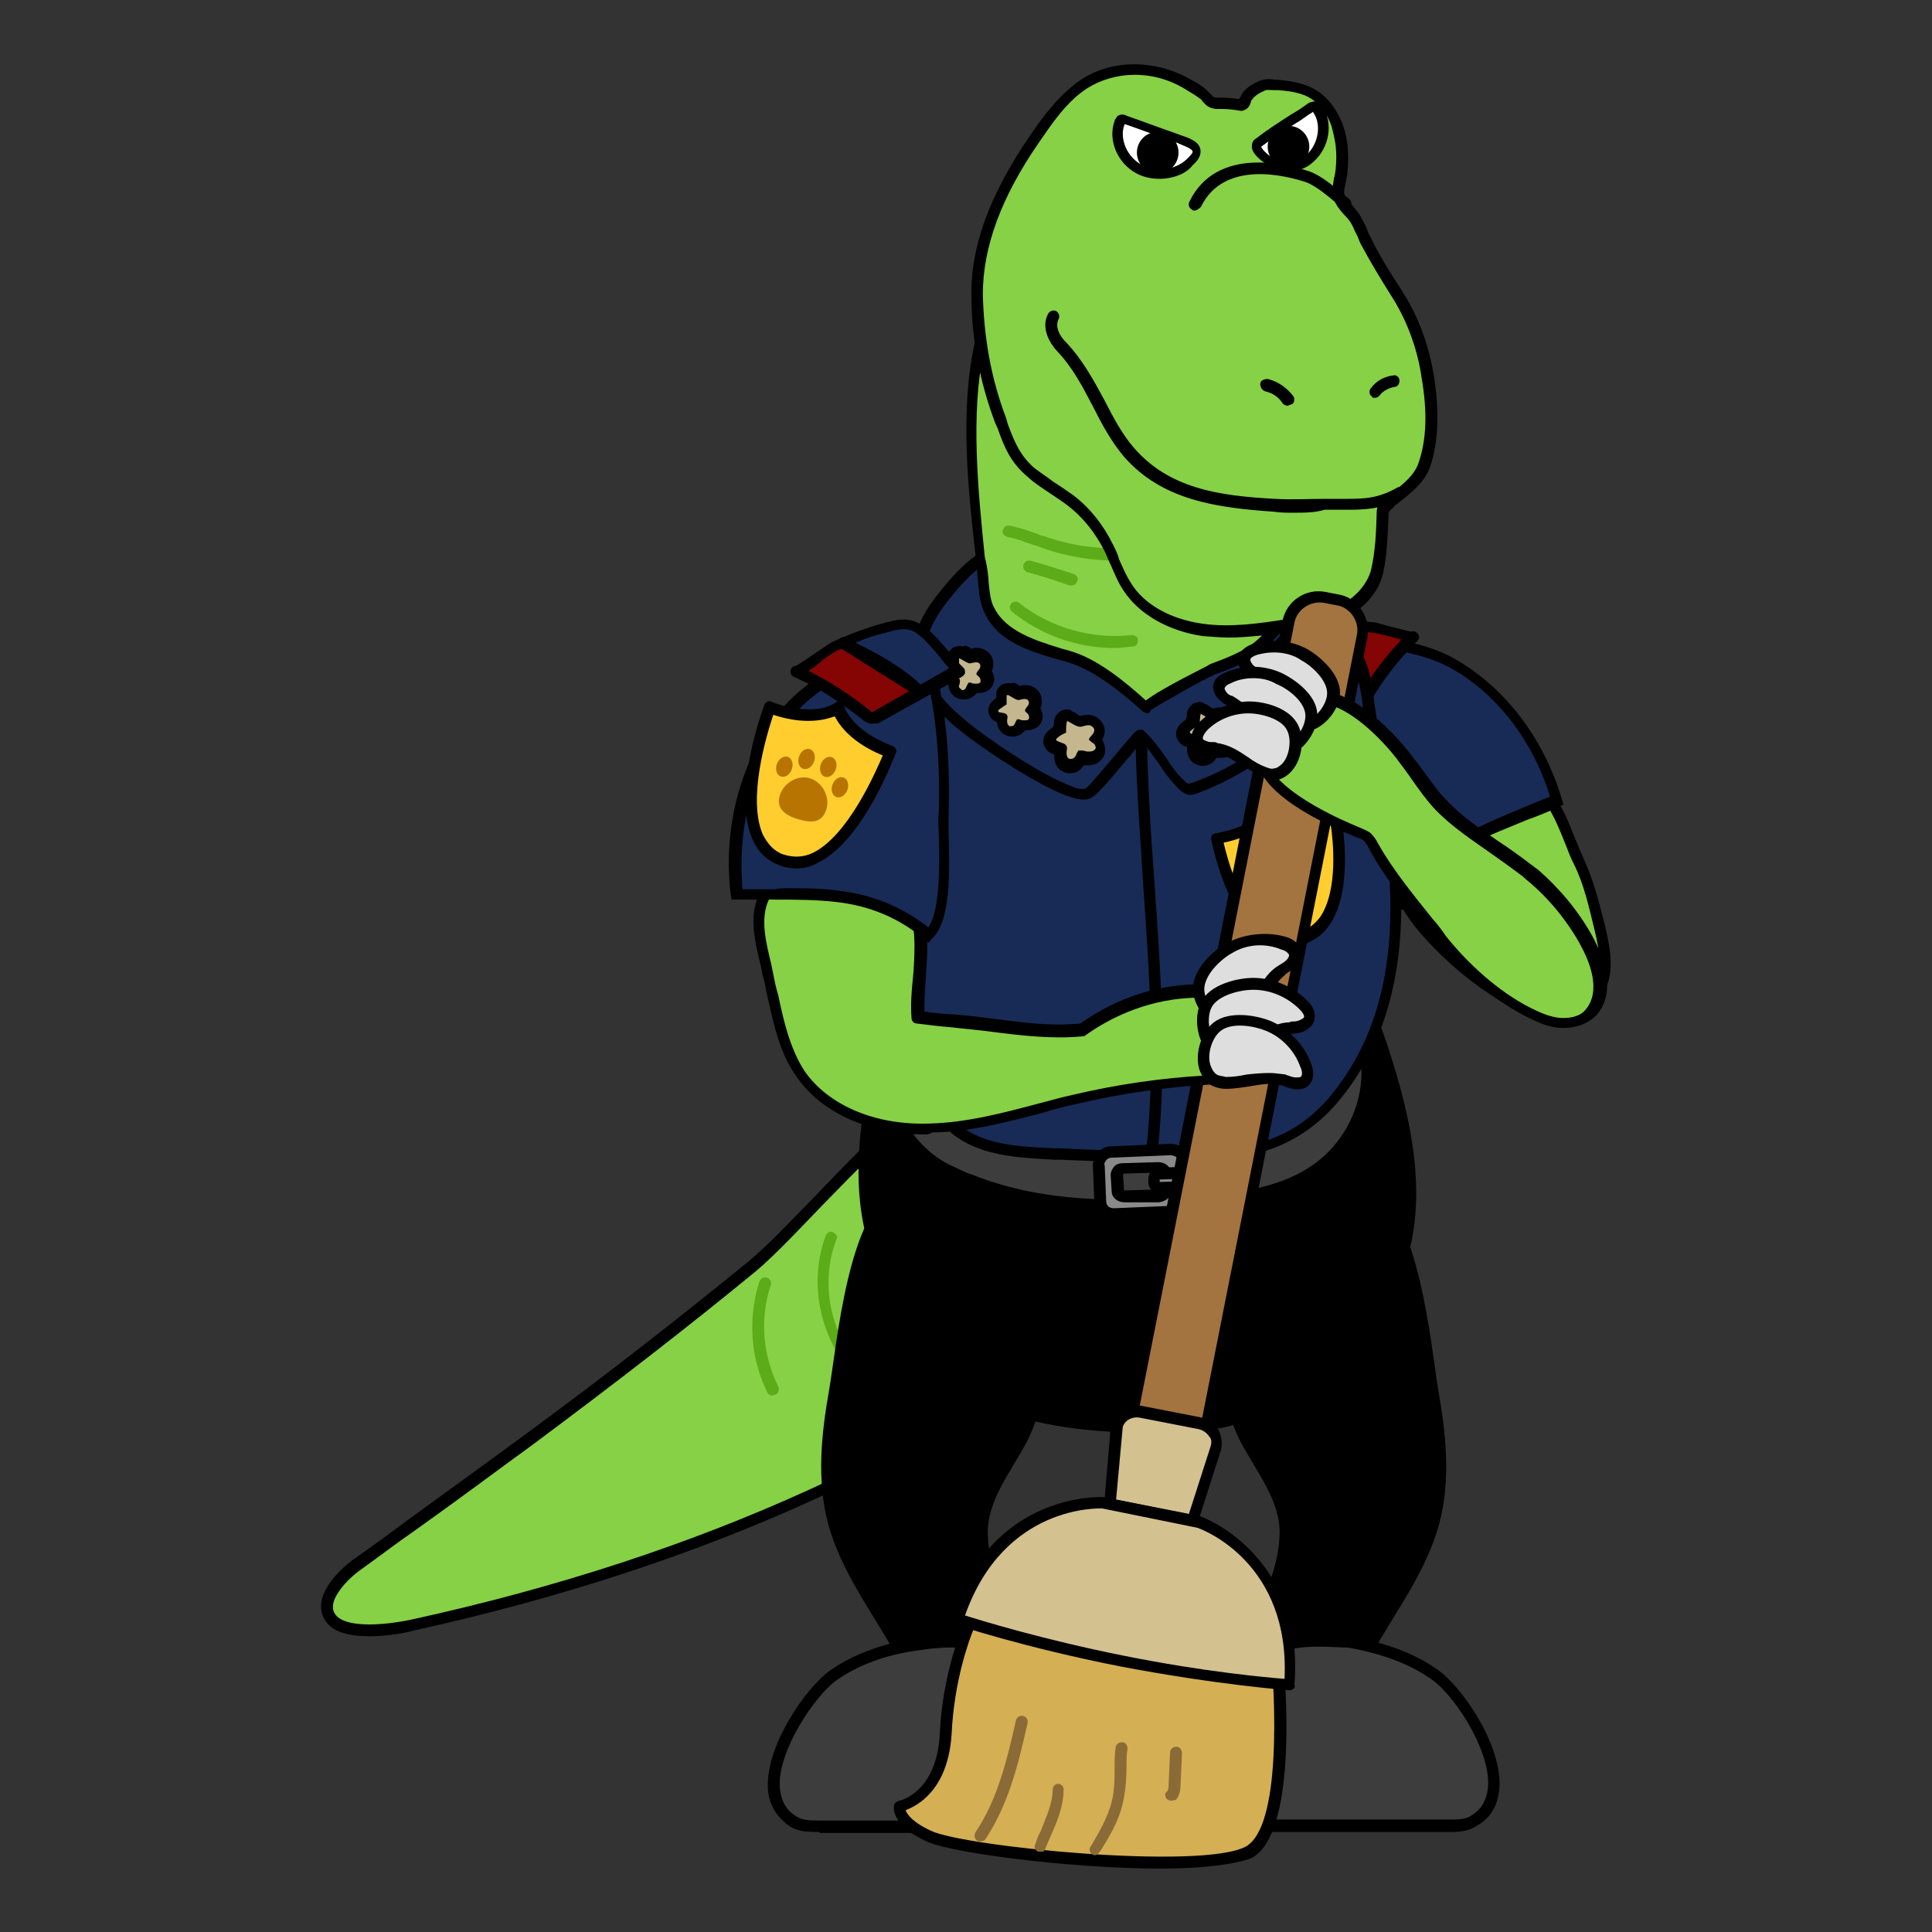 <?xml version="1.0" encoding="utf-8"?>
<!-- Generator: Adobe Illustrator 26.0.3, SVG Export Plug-In . SVG Version: 6.00 Build 0)  -->
<svg version="1.1" id="레이어_1" xmlns="http://www.w3.org/2000/svg" xmlns:xlink="http://www.w3.org/1999/xlink" x="0px"
	 y="0px" viewBox="0 0 390 390" style="enable-background:new 0 0 390 390;" xml:space="preserve">
<rect x="0" y="0" width="390" height="390" fill="#333333" stroke="none"/>
<style type="text/css">
	.st0{fill:#86D145;}
	.st1{fill:#182B57;}
	.st2{fill:#850404;}
	.st3{fill:#5CAB18;}
	.st4{fill:#3D3D3D;}
	.st5{fill:#FFCE2E;}
	.st6{fill:#B87400;}
	.st7{fill:#C4B78E;}
	.st8{fill:#8A8A8A;}
	.st9{fill:#FFFFFF;}
	.st10{fill:#A37340;}
	.st11{fill:#D4AF53;}
	.st12{fill:#D4C190;}
	.st13{fill:#8A6A36;}
	.st14{fill:#DEDEDE;}
</style>
<g>
	<path class="st0" d="M318.8,173.8c2.1,4.4,3.2,9,4.4,13.7c1,3.9,1.8,8.4-0.2,11.9c-1.9,3.5-6.5,5.3-10.5,5s-7.9-2.3-11.3-4.7
		c-4.5-3.1-8.7-6.6-12.4-10.6c-2.6-2.9-5-6.1-6.3-9.8c-2.6-7.9,0.8-17.3,7.9-21.6c5.3-3.2,12.4-3.2,17.9-0.3
		C314.5,160.4,315.9,167.9,318.8,173.8z"/>
	<path d="M313.5,205.4c-0.3,0-0.6,0-1.1,0c-4.7-0.3-8.7-2.7-11.8-4.8c-4.7-3.1-8.9-6.8-12.6-10.8c-3.4-3.7-5.5-6.9-6.6-10.3
		c-2.9-8.4,1-18.4,8.4-22.9c5.6-3.4,13.1-3.4,19-0.3c5,2.6,7.1,7.7,9,12.6c0.6,1.5,1.3,3.1,1.9,4.5l0,0c2.1,4.5,3.2,9.2,4.4,13.9
		c1,4.4,1.8,8.9-0.2,12.7C321.9,203.8,317.4,205.4,313.5,205.4z M299.6,156.4c-3.1,0-6,0.8-8.5,2.3c-6.6,4-10,12.7-7.4,20.2
		c1,3.1,2.9,6,6.1,9.5c3.5,4,7.7,7.4,12.1,10.5c2.9,1.9,6.6,4,10.6,4.4c3.4,0.3,7.6-1,9.4-4.4c1.6-3.1,1-6.9,0-11.1
		c-1.1-4.5-2.1-9.2-4.2-13.4c-0.8-1.5-1.3-3.1-1.9-4.5c-1.9-4.7-3.7-9.2-7.9-11.3C305.3,157,302.4,156.4,299.6,156.4z"/>
</g>
<g>
	<path class="st1" d="M293.5,134.1c10.2,5.8,17.6,16.1,20.8,27.6c-5.8,2.6-11.9,4.7-17.4,7.7c-5.8,3.2-10,7.6-13.1,13.2
		c-5.2-1.8-9.4-15.5-11.5-20.3c-3.4-7.9-6.3-16-7.7-24.5c-0.8-4.5-1.9-6.6,2.4-8.1c2.7-1,6.6-0.5,9.4-0.2
		C282,130.1,288.5,131.2,293.5,134.1z"/>
	<path d="M284.3,184l-1-0.3c-4.7-1.6-8.1-10.6-10.6-17.3c-0.5-1.5-1-2.7-1.5-3.7c-4-9.2-6.6-17.1-7.9-24.7c-0.2-0.6-0.2-1.3-0.3-1.8
		c-0.6-3.4-1.1-6,3.5-7.6c2.6-1,6.1-0.6,8.9-0.3l1,0.2c7.4,0.6,13.2,2.1,17.6,4.7l0,0c10,5.8,17.7,16,21.3,28.2l0.3,1l-1,0.5
		c-2.1,1-4.4,1.9-6.6,2.7c-3.5,1.5-7.4,2.9-10.8,4.8c-5.5,3.1-9.7,7.3-12.6,12.7L284.3,184z M271.1,130.4c-1.3,0-2.7,0.2-3.7,0.5
		c-2.7,1-2.6,1.6-1.9,4.8c0.2,0.6,0.2,1.1,0.3,1.9c1.3,7.4,3.7,15.2,7.7,24.2c0.5,1,1,2.3,1.5,3.7c1.9,5,5,13.2,8.4,15.3
		c3.1-5.5,7.3-9.7,12.9-12.7c3.5-1.9,7.4-3.5,11-5c1.8-0.8,3.7-1.5,5.6-2.3c-3.4-11.1-10.6-20.6-19.8-25.8c-4-2.3-9.5-3.7-16.6-4.4
		l-1-0.2C274,130.6,272.5,130.4,271.1,130.4z"/>
</g>
<g id="XMLID_176_">
	<g>
		<g>
			<path class="st1" d="M256.4,138.5c2.7,0.5,5.5,1,8.2,1.3l0,0c2.4-6,10.2-13.2,10.6-13.5c-2.4-0.2-4.8-0.3-7.3-0.2
				c-3.2,0.2-5.5,0.2-7.3,2.6C258.8,131.4,257.8,135.6,256.4,138.5z"/>
		</g>
		<g>
			<path class="st2" d="M264.5,140c3.2,0.5,6.6,1.1,9.8,1.6c0.2,0,0.3,0,0.5,0c0.3,0,0.5-0.3,0.6-0.6c2.7-4.5,6-8.7,9.7-12.6
				c-0.3,0.3-7.3-1.8-8.2-1.9c-0.6-0.2-1.3-0.2-1.8-0.2l0,0L264.5,140L264.5,140z"/>
		</g>
		<g>
			<path d="M264.5,139.8l10.6-13.5C274.6,126.7,267,133.8,264.5,139.8z"/>
		</g>
	</g>
	<g>
		<g>
			<path d="M274.6,142.7c-0.2,0-0.3,0-0.5,0l-10.2-1.6c-2.6-0.5-5.3-0.8-7.9-1.3c-0.3,0-0.6-0.3-0.8-0.6c-0.2-0.3-0.2-0.6,0-1.1
				c0.5-1.1,1-2.4,1.5-3.7c0.8-2.1,1.6-4.4,2.9-6.1c1.9-2.7,4.4-2.9,7.3-3.1h0.8c2.4-0.2,4.8-0.2,7.3,0.2h0.2c0.6,0,1.3,0.2,1.9,0.2
				c0.5,0,1.5,0.3,3.2,0.8c1.5,0.3,4,1.1,4.7,1.1c0.3-0.2,0.8,0,1.1,0.3c0.5,0.5,0.5,1.1,0,1.6l0,0c-3.7,3.7-6.9,7.7-9.5,12.3
				c-0.2,0.3-0.6,1-1.5,1.1C274.9,142.7,274.8,142.7,274.6,142.7z M258,137.7c2.1,0.3,4.4,0.6,6.5,1.1l10,1.6c0,0,0,0,0-0.2
				c2.4-4,5.2-7.7,8.4-11.1c-0.8-0.2-1.8-0.5-3.1-0.8c-1.1-0.3-2.6-0.6-2.9-0.6c-0.5,0-1.1-0.2-1.6-0.2h-0.2
				c-2.3-0.2-4.7-0.3-7.1-0.2h-0.8c-2.9,0.2-4.4,0.3-5.5,2.1c-1.1,1.5-1.9,3.5-2.6,5.6C258.7,135.9,258.3,136.7,258,137.7z"/>
		</g>
		<g>
			<path d="M264.5,141.1c-0.2,0-0.3,0-0.5-0.2c-0.6-0.3-0.8-1-0.6-1.5c2.6-6.5,10.8-14,10.8-14c0.5-0.5,1.3-0.3,1.6,0.2
				c0.5,0.5,0.3,1.3-0.2,1.6c0,0-7.9,7.3-10.3,13.2C265.4,140.8,264.9,141.1,264.5,141.1z"/>
		</g>
		<g>
			<path d="M264.5,141.1c-0.3,0-0.5,0-0.6-0.3c-0.5-0.3-0.6-1.1-0.2-1.6l10.5-13.5l1,0.6l0.8,0.8l-10.5,13.5
				C265.3,140.9,264.9,141.1,264.5,141.1z"/>
		</g>
	</g>
</g>
<g>
	<g>
		<path class="st0" d="M66.4,322.8c-0.5,1.3-0.3,2.6,0.5,3.9c2.7,4,13.1,2.3,16.8,1.5c52.7-11.6,104-32.4,145.8-66.4
			c2.7-2.3,5.6-4.8,6.9-8.2c1.3-3.2,0.8-6.9,0.2-10.3c-1.6-8.7-4.7-17.6-10.6-24c-23.9-25.6-56.1,22.3-74,36.9
			c-14.7,12.1-30,23.7-45.3,35.2c-7.7,5.6-15.5,11.3-23.2,16.9c-3.9,2.7-7.7,5.6-11.6,8.4C69.9,317.5,67.2,320.1,66.4,322.8z"/>
		<path d="M74.6,330.3c-3.5,0-7.3-0.6-8.9-3.1c-1-1.5-1.1-3.1-0.6-4.8l0,0c1-2.9,3.5-5.5,5.8-7.3c3.9-2.7,7.7-5.5,11.6-8.4
			c8.9-6.5,16.3-11.8,23.2-16.9c17.6-12.9,31.9-24.2,45.2-35c3.9-3.2,8.5-8.1,13.4-13.1c13.4-14,30.2-31.5,45.8-31.5h0.2
			c6,0,11.5,2.7,16.3,7.7c5.5,5.8,9,13.9,11,24.7c0.6,3.5,1.1,7.4-0.3,11c-1.5,3.5-4.2,6.1-7.3,8.7c-38.5,31.5-87.7,53.9-146.3,66.8
			C82,329.6,78.3,330.3,74.6,330.3z M67.4,323.2L67.4,323.2c-0.3,1.1-0.3,1.9,0.3,2.7c1.8,2.6,9,2.4,15.5,1
			c58.1-12.7,107.1-35,145.3-66.3c2.7-2.3,5.5-4.7,6.6-7.7c1.1-3.1,0.8-6.5,0.2-9.7c-1.8-10.3-5.2-17.9-10.3-23.5
			c-4.4-4.7-9.2-7.1-14.5-7.1h-0.2c-14.7,0-31,17.1-44.2,30.6c-5,5.2-9.7,10.2-13.5,13.4c-13.4,11-27.7,22.1-45.3,35.2
			c-6.9,5-14.2,10.5-23.2,16.9c-3.9,2.7-7.7,5.6-11.6,8.4C70.6,318.5,68.2,320.9,67.4,323.2z"/>
	</g>
	<g>
		<path class="st3" d="M155.9,281.7c-0.5,0-0.8-0.2-1-0.6c-3.4-6.9-4-15-1.6-22.4c0.2-0.6,0.8-1,1.5-0.8c0.6,0.2,1,0.8,0.8,1.5
			c-2.3,6.8-1.6,14.2,1.5,20.5c0.3,0.6,0,1.3-0.5,1.6C156.2,281.6,156.1,281.7,155.9,281.7z"/>
	</g>
	<g>
		<path class="st3" d="M172.4,277c-0.3,0-0.6-0.2-1-0.5c-6.1-7.4-8.1-18.1-4.7-27.1c0.2-0.6,1-1,1.5-0.6c0.6,0.2,1,1,0.6,1.5
			c-3.1,8.2-1.5,17.9,4.2,24.7c0.5,0.5,0.3,1.3-0.2,1.6C173,276.9,172.7,277,172.4,277z"/>
	</g>
</g>
<path d="M176.9,255.6c3.1,7.1,8.1,13.1,13.5,18.4c4.7,4.5,11.1,11.1,17.6,12.7c9.2,2.3,18.7,2.6,28.1,2.6
	c13.4-0.2,22.3-3.9,32.1-12.7c5.3-4.8,10.3-10.2,13.5-16.6c7.1-14.2,4-31.3-0.8-46.4c-3.2-10.3-7.6-20.8-15.6-27.9
	c-6.3-5.6-14.5-8.9-22.7-11c-19.4-4.7-49-3.1-60.6,16.5c-4.4,7.4-5.2,18.2-6.6,26.5C173,229.9,171.7,243.5,176.9,255.6z"/>
<g>
	<path class="st4" d="M195.8,238.3c14,5.6,29.5,5.6,44.4,4.5c11.6-0.8,24.8-2.1,32.1-13.4c3.4-5.3,5-12.1,3.1-18.2
		c-1.8-6.3-6.8-10.8-12.1-14c-11.6-6.9-25.5-8.2-38.9-7.9c-6.5,0.2-13.1,0.6-19.4,2.7c-8.5,2.9-21.5,11.1-24.5,21
		c-2.9,9.7,2.7,19.2,10.8,23.2C192.7,237,194.3,237.7,195.8,238.3z"/>
	<path d="M226.4,244.6c-10.2,0-21-1.1-31.1-5.2c-1.6-0.6-3.1-1.3-4.5-2.1c-8.2-4-14.7-13.9-11.5-24.7c3.2-10.8,17.3-19,25.2-21.8
		c6.8-2.3,13.7-2.7,19.7-2.7c10.6-0.2,26.3,0.3,39.5,8.1c4.7,2.7,10.5,7.6,12.7,14.7c1.8,6,0.6,13.2-3.2,19.2
		c-7.7,12.1-22.4,13.1-33.1,13.9C235.7,244.5,231.1,244.6,226.4,244.6z M227.7,190.4c-1.3,0-2.4,0-3.5,0c-5.8,0.2-12.6,0.5-19,2.7
		c-8.1,2.7-20.8,10.8-23.7,20.2c-2.9,9.5,2.9,18.2,10.3,21.9c1.5,0.6,2.9,1.5,4.4,1.9l0,0c14.4,5.8,30.2,5.5,43.7,4.5
		c10.8-0.8,24.2-1.8,31.3-12.9c3.4-5.3,4.5-11.8,2.9-17.3c-1.9-6.5-7.4-10.8-11.6-13.4C251.2,191.6,237.8,190.4,227.7,190.4z"/>
</g>
<g>
	<g>
		<path class="st1" d="M269.5,221.9c17.3-21,12.9-50.2,7.6-74.7c-1.1-5.5-1-13.2-5.3-17.3c-5.3-4.7-12.9-6.9-19.8-6.9
			c-6.3,0-12.4-2.6-18.9-2.9c-7.4-0.5-15,0.2-22.3,1.6c-4.2,1-8.1,3.5-12.3,4.2c-3.9,0.8-6.9,0.2-10.6,2.4
			c-5.8,3.5-11.5,7.6-15.6,13.1c-5.6,7.6-3.5,22.3-1.9,30.8c1.8,10.2-0.2,20.3,5,29.8c4.4,8.1,9.5,15.8,15.2,22.9
			c6,7.3,14.8,7.4,23.9,7.7c8.4,0.5,16.8,0.5,25.2,0.5c4.5,0,8.9-0.2,13.2-1.1C259.8,230.6,265.3,226.9,269.5,221.9z"/>
		<path d="M233.8,234.6c-6.6,0-13.2-0.2-19.8-0.5h-1.3c-8.5-0.5-17.6-0.8-23.4-8.2c-5.6-7.1-10.8-14.8-15.3-23.1
			c-3.5-6.6-3.9-13.4-4.2-20c-0.2-3.4-0.3-6.8-1-10.3c-1.9-10.8-3.4-24.4,2.3-31.8c4.7-6.3,11.5-10.6,16-13.4
			c2.9-1.8,5.3-1.9,7.7-2.1c1.1-0.2,2.1-0.2,3.4-0.5c1.9-0.3,3.9-1.1,6-2.1c1.9-0.8,4-1.8,6.3-2.3c7.4-1.6,15.2-2.1,22.6-1.8
			c3.1,0.2,6.1,0.8,9,1.5c3.4,0.8,6.6,1.5,9.8,1.5c7.7,0,15.5,2.7,20.6,7.3c3.7,3.2,4.4,8.7,5,13.5c0.2,1.6,0.5,3.1,0.6,4.4
			c5.5,25.3,9.7,54.4-7.9,75.6l0,0c-4.7,5.6-10.5,9.2-17.6,10.8c-4.5,1-9.2,1.1-13.5,1.1C237.5,234.6,235.6,234.6,233.8,234.6z
			 M227.8,121.1c-5.6,0-11.5,0.6-17.1,1.8c-1.9,0.5-3.9,1.3-5.8,2.1c-2.1,0.8-4.2,1.8-6.5,2.3c-1.3,0.3-2.4,0.3-3.5,0.5
			c-2.3,0.2-4.4,0.3-6.8,1.8c-7.1,4.2-11.9,8.2-15.3,12.7c-5.6,7.6-2.9,23.9-1.8,30c0.6,3.5,0.8,7.1,1,10.5c0.3,6.6,0.6,12.9,3.9,19
			c4.4,8.1,9.5,15.8,15.2,22.7c5.3,6.6,13.2,6.9,21.8,7.3h1.3c8.4,0.5,16.8,0.5,25,0.5c4.5,0,8.9-0.2,13.1-1.1
			c6.6-1.5,11.9-4.7,16.3-10l0,0c16.9-20.5,12.7-48.7,7.4-73.5c-0.3-1.5-0.5-2.9-0.8-4.5c-0.6-4.7-1.3-9.4-4.4-12.1
			c-4.7-4.2-11.9-6.6-19.2-6.8c-3.5,0-6.9-0.8-10.3-1.5c-2.9-0.6-5.8-1.3-8.7-1.5C231.2,121.2,229.6,121.1,227.8,121.1z"/>
	</g>
	<g>
		<path d="M233.7,232.4l-2.3-0.3c1.9-17.6,0.6-35.6-0.6-53.1c-0.6-10.2-1.5-20.6-1.6-31.1h2.3c0.2,10.3,0.8,20.8,1.6,31
			C234.3,196.4,235.6,214.6,233.7,232.4z"/>
	</g>
	<g>
		<g>
			<path class="st5" d="M269.6,164.8c-9.4,1.8-12.7-1.6-12.7-1.6s-1.9,4.4-11.3,6c0,0,4,22.6,16.1,20.3
				C273.8,187.2,269.6,164.8,269.6,164.8z"/>
			<path d="M260.1,190.8c-1.9,0-3.9-0.6-5.6-1.8c-7.3-5-9.8-18.9-10-19.5c-0.2-0.6,0.3-1.3,1-1.3c8.4-1.6,10.5-5.3,10.5-5.3
				c0.2-0.3,0.5-0.6,0.8-0.6c0.3,0,0.8,0,1,0.3c0,0,3.2,2.9,11.6,1.3c0.6-0.2,1.3,0.3,1.3,1c0.2,0.6,2.7,14.5-2.3,21.8
				c-1.6,2.3-3.7,3.7-6.5,4.2C261.4,190.8,260.7,190.8,260.1,190.8z M247,170.1c0.8,3.4,3.4,13.2,8.7,16.9c1.8,1.3,3.7,1.6,5.8,1.3
				c2.1-0.3,3.7-1.5,5-3.2c3.7-5.5,2.6-15.5,2.1-18.9c-6.3,1-9.8-0.3-11.5-1.3C256.1,166.2,253.2,168.8,247,170.1z"/>
		</g>
		<g>
			<path class="st6" d="M264.6,178.8c0.5,2.3-1.5,3.2-4,3.5c-2.4,0.5-4.7,0.3-5-1.9c-0.5-2.3,1.3-4.5,3.7-4.8
				C261.7,175.1,264.1,176.6,264.6,178.8z"/>
			<g>
				
					<ellipse transform="matrix(0.983 -0.182 0.182 0.983 -27.877 49.196)" class="st6" cx="253.7" cy="176.2" rx="1.5" ry="1.8"/>
				
					<ellipse transform="matrix(0.983 -0.182 0.182 0.983 -27.308 51.188)" class="st6" cx="264.8" cy="174.1" rx="1.5" ry="1.8"/>
			</g>
			<g>
				
					<ellipse transform="matrix(0.983 -0.182 0.182 0.983 -27.265 49.702)" class="st6" cx="256.7" cy="173.2" rx="1.5" ry="1.8"/>
				
					<ellipse transform="matrix(0.983 -0.182 0.182 0.983 -27.049 50.452)" class="st6" cx="260.9" cy="172.4" rx="1.5" ry="1.8"/>
			</g>
		</g>
	</g>
</g>
<g>
	<g>
		<path class="st1" d="M196.2,147.9c5.5,4,13.5,9.4,19.4,11.6c1.1,0.5,2.4,1,3.7,0.6c1.6-0.3,10.6-12.4,11-12.1
			c3.5,3.2,4.8,6.9,8.4,10.3c0.3,0.3,0.6,0.6,1,0.6c0.5,0.2,1,0,1.5-0.2c9.7-3.5,19.4-9.8,23.5-19.8c2.4-6,0.3-15.2-3.4-20
			c-5-6.8-13.9-9.5-22.3-10.8c-9.2-1.3-18.5-1.3-27.6-0.2c-10.2,1.1-15,4.2-21.5,12.6C181.2,132,185.9,140.1,196.2,147.9z"/>
		<path d="M218.7,161.4c-1.3,0-2.4-0.5-3.5-0.8c-6.1-2.4-14.4-7.9-19.7-11.8l0,0c-6.9-5.2-10.5-10-11.1-15c-0.6-4.4,1-8.9,4.8-13.7
			c6.8-8.7,11.9-11.8,22.3-12.9c9.5-1.1,18.9-1,27.9,0.2c11,1.6,18.5,5.2,23.1,11.1c3.9,5.2,6.3,14.7,3.5,21.1
			c-4.7,11.1-15.8,17.3-24.2,20.5c-0.6,0.2-1.3,0.5-2.1,0.3c-0.6-0.2-1.1-0.6-1.6-1c-1.8-1.8-3.1-3.5-4.2-5.3
			c-1.1-1.5-2.1-2.9-3.4-4.4c-0.8,0.8-1.9,2.4-3.1,3.7c-4.8,5.8-6.6,7.7-7.7,7.9C219.3,161.4,219,161.4,218.7,161.4z M224.6,108.7
			c-4.4,0-8.5,0.3-12.9,0.8c-9.7,1.1-14.2,3.9-20.6,12.1c-3.4,4.4-4.8,8.4-4.4,12.1c0.6,4.4,3.9,8.5,10.3,13.4l0,0
			c5.2,3.9,13.2,9.2,19,11.5c1.1,0.5,2.1,0.8,3.1,0.6c0.8-0.5,4.2-4.7,6.3-7.1c3.7-4.5,4-4.8,4.8-4.8h0.5l0.3,0.3
			c1.9,1.8,3.2,3.7,4.5,5.5c1.1,1.8,2.3,3.4,3.9,4.8c0.2,0.2,0.3,0.3,0.5,0.3c0.2,0,0.6-0.2,0.8-0.2c8.1-2.9,18.5-8.7,22.9-19.2
			c2.3-5.5,0.2-14.2-3.2-18.9c-4-5.5-11.1-8.9-21.5-10.3C234.3,109,229.5,108.7,224.6,108.7z"/>
	</g>
	<g>
		<g>
			<path class="st7" d="M242.8,153.3c-0.5,0-0.8-0.2-1.1-0.3c-0.3-0.3-1-1-0.8-2.3v-0.2c0-0.2,0-0.3,0-0.5l0,0c0,0-0.3,0-0.5-0.2
				c-0.2,0-0.3-0.2-0.6-0.2c-1-0.3-1.1-1-1.1-1.3c0-0.5,0.2-1,0.6-1.5c0.5-0.3,0.8-0.8,1.5-1c0-0.6,0-1.1,0.2-1.8
				c0-0.6,0.3-1,0.6-1.1c0.2-0.2,0.5-0.2,0.6-0.2c0.3,0,0.5,0.2,0.6,0.2c0.3,0.2,0.6,0.3,1,0.5c0.3,0.2,0.8,0.5,1,0.5l0,0
				c0.2,0,0.3,0,0.5-0.2c0.3,0,0.6-0.2,1-0.2c0.2,0,0.2,0,0.3,0c1.1,0.2,2.1,1.1,2.1,2.1c0,0.8-0.5,1.5-0.8,1.8
				c0.2,0.2,0.2,0.2,0.3,0.3c0.6,0.8,0.8,1.6,0.5,2.4c-0.2,0.5-0.8,1.1-2.1,1.1c-0.2,0-0.5,0-0.6,0l-0.6-0.2
				c-0.2,0.3-0.3,0.6-0.8,1.1C244.1,153.2,243.5,153.3,242.8,153.3z"/>
		</g>
		<g>
			<path d="M242.2,144.1h0.2c0.6,0.3,1.5,1,2.3,1.1h0.2c0.5,0,1-0.3,1.5-0.3h0.2c0.5,0,1.1,0.5,1.1,1c0,0.8-1,1.3-1.1,1.9
				c0.3,0.3,0.6,0.6,1,0.8c0.3,0.3,0.5,0.8,0.3,1.1c-0.2,0.3-0.6,0.5-1.1,0.5c-0.2,0-0.3,0-0.5,0c-0.3,0-0.6-0.2-1.1-0.2h-0.2h-0.2
				c-0.2,0-0.2,0.2-0.3,0.3c-0.2,0.3-0.3,0.8-0.6,1.1c-0.2,0.2-0.5,0.3-0.8,0.3c-0.2,0-0.3,0-0.5-0.2c-0.3-0.3-0.3-0.8-0.3-1.1
				c0-0.5,0.2-0.8,0-1.3c-0.3-0.6-1.1-0.6-1.8-1c-0.2,0-0.3-0.2-0.3-0.3c0-0.2,0.2-0.3,0.2-0.3c0.5-0.5,1.1-0.8,1.8-1.1
				c0-0.8,0-1.6,0.2-2.4C242,144.3,242,144.1,242.2,144.1L242.2,144.1 M242.2,141.7c-0.5,0-1,0.2-1.3,0.3c-0.3,0.3-1.1,0.8-1.3,1.9
				c0,0.5,0,0.8-0.2,1.3c-0.3,0.3-0.6,0.5-1,0.8c-1,1-1,1.9-1,2.4c0.2,1,0.8,1.9,1.9,2.3c0.2,0,0.2,0,0.3,0.2c0,1.3,0.3,2.3,1.3,3.1
				c0.5,0.3,1.1,0.6,1.8,0.6c1,0,1.8-0.3,2.4-1c0.2-0.2,0.3-0.5,0.5-0.6c0.2,0,0.5,0,0.8,0c2.1,0,2.9-1.3,3.2-1.8
				c0.5-1,0.3-2.3-0.3-3.4c0.3-0.5,0.5-1.1,0.5-1.8c0-1.6-1.5-3.1-3.2-3.2c-0.2,0-0.3,0-0.5,0c-0.5,0-1,0.2-1.3,0.2l0,0
				c-0.2,0-0.3-0.2-0.5-0.3c-0.3-0.2-0.6-0.5-1.1-0.6C243,141.9,242.7,141.7,242.2,141.7L242.2,141.7z"/>
		</g>
	</g>
	<g>
		<g>
			<path class="st7" d="M216.2,154.8c-0.5,0-0.8-0.2-1.1-0.3c-0.3-0.3-1-1-0.8-2.3V152c0-0.2,0-0.3,0-0.5l0,0c0,0-0.3,0-0.5-0.2
				c-0.2,0-0.3-0.2-0.6-0.2c-1-0.3-1.1-1-1.1-1.3c0-0.5,0.2-1,0.6-1.5c0.5-0.3,0.8-0.8,1.5-1c0-0.6,0-1.1,0.2-1.8
				c0-0.6,0.3-1,0.6-1.1c0.2-0.2,0.5-0.2,0.6-0.2c0.3,0,0.5,0.2,0.6,0.2c0.3,0.2,0.6,0.3,1,0.5c0.3,0.2,0.8,0.5,1,0.5l0,0
				c0.2,0,0.3,0,0.5-0.2c0.3,0,0.6-0.2,1-0.2c0.2,0,0.2,0,0.3,0c1.1,0.2,2.1,1.1,2.1,2.1c0,0.8-0.5,1.5-0.8,1.8
				c0.2,0.2,0.2,0.2,0.3,0.3c0.6,0.8,0.8,1.6,0.5,2.4c-0.2,0.5-0.8,1.1-2.1,1.1c-0.2,0-0.5,0-0.6,0l-0.6-0.2
				c-0.2,0.3-0.3,0.6-0.6,1.1C217.4,154.6,216.7,154.8,216.2,154.8z"/>
		</g>
		<g>
			<path d="M215.4,145.6h0.2c0.6,0.3,1.5,1,2.3,1.1h0.2c0.5,0,1-0.3,1.5-0.3h0.2c0.5,0,1.1,0.5,1.1,1c0,0.8-1,1.3-1.1,1.9
				c0.3,0.3,0.6,0.6,1,0.8c0.3,0.3,0.5,0.8,0.3,1.1c-0.2,0.3-0.6,0.5-1.1,0.5c-0.2,0-0.3,0-0.5,0c-0.3,0-0.6-0.2-1.1-0.2H218h-0.2
				c-0.2,0-0.2,0.2-0.3,0.3c-0.2,0.3-0.3,0.8-0.6,1.1c-0.2,0.2-0.5,0.3-0.8,0.3c-0.2,0-0.3,0-0.5-0.2c-0.3-0.3-0.3-0.8-0.3-1.1
				c0-0.5,0.2-0.8,0-1.3c-0.3-0.6-1.1-0.6-1.8-1c-0.2,0-0.3-0.2-0.3-0.3c0-0.2,0.2-0.3,0.2-0.3c0.5-0.5,1.1-0.8,1.8-1.1
				c0-0.8,0-1.6,0.2-2.4C215.3,145.8,215.3,145.6,215.4,145.6L215.4,145.6 M215.4,143.2c-0.5,0-1,0.2-1.3,0.3
				c-0.3,0.3-1.1,0.8-1.3,1.9c0,0.5,0,0.8-0.2,1.3c-0.3,0.3-0.6,0.5-1,0.8c-1,1-1,1.9-1,2.4c0.2,1,0.8,1.9,1.9,2.3
				c0.2,0,0.2,0,0.3,0.2c0,1.3,0.3,2.3,1.3,3.1c0.5,0.3,1.1,0.6,1.8,0.6c1,0,1.8-0.3,2.4-1c0.2-0.2,0.3-0.5,0.5-0.6
				c0.2,0,0.5,0,0.8,0c2.1,0,2.9-1.3,3.2-1.8c0.5-1,0.3-2.3-0.3-3.4c0.3-0.5,0.5-1.1,0.5-1.8c0-1.6-1.5-3.1-3.2-3.2
				c-0.2,0-0.3,0-0.5,0c-0.5,0-1,0.2-1.3,0.2l0,0c-0.2,0-0.3-0.2-0.5-0.3c-0.3-0.2-0.6-0.5-1.1-0.6
				C216.2,143.3,215.9,143.2,215.4,143.2L215.4,143.2z"/>
		</g>
	</g>
	<g>
		<g>
			<path class="st7" d="M204,147.9c-0.3,0-0.6-0.2-1-0.3c-0.3-0.3-1-0.8-0.6-2.1c0-0.2,0-0.2,0-0.3h-0.2c-0.2,0-0.3-0.2-0.5-0.2
				c-0.8-0.3-1-1-1.1-1.3c0-0.3,0-0.8,0.5-1.3c0.3-0.3,0.6-0.5,1-0.8c0-0.5,0-0.8,0-1.3c0-0.6,0.3-1,0.6-1.1
				c0.2-0.2,0.5-0.2,0.6-0.2s0.5,0,0.6,0.2c0.3,0.2,0.5,0.3,0.8,0.5c0.2,0.2,0.5,0.3,0.6,0.3h0.2c0.2,0,0.5-0.2,0.8-0.2
				c0,0,0.2,0,0.3,0c1.1,0.2,1.9,1,1.9,1.9c0,0.6-0.3,1.1-0.5,1.5l0,0c0.6,0.6,0.8,1.5,0.5,2.3c-0.2,0.3-0.6,1-1.9,1
				c-0.2,0-0.3,0-0.5,0h-0.3c-0.2,0.2-0.3,0.5-0.5,0.8C205.1,147.5,204.5,147.9,204,147.9z"/>
		</g>
		<g>
			<path d="M203.5,140.3C203.5,140.3,203.7,140.3,203.5,140.3c0.6,0.3,1.3,0.8,1.9,1h0.2c0.3,0,0.8-0.2,1.1-0.2h0.2
				c0.5,0,0.8,0.3,0.8,0.8c0,0.6-0.8,1-0.8,1.6c0.2,0.3,0.5,0.5,0.6,0.6c0.2,0.3,0.3,0.6,0.2,1c-0.2,0.3-0.5,0.3-0.8,0.3
				c-0.2,0-0.3,0-0.3,0c-0.3,0-0.5,0-0.8-0.2h-0.2h-0.2c-0.2,0-0.2,0.2-0.2,0.2c-0.2,0.3-0.3,0.6-0.5,1c-0.3,0.2-0.6,0.2-0.8,0.2
				s-0.2,0-0.3-0.2c-0.3-0.2-0.3-0.6-0.3-1c0-0.3,0.2-0.6,0-1c-0.2-0.5-1-0.5-1.5-0.6c-0.2,0-0.3-0.2-0.3-0.3c0-0.2,0.2-0.2,0.2-0.3
				c0.5-0.3,0.8-0.6,1.5-1c0-0.6,0-1.3,0-1.9C203.3,140.4,203.3,140.3,203.5,140.3L203.5,140.3 M203.5,137.9c-0.5,0-1,0.2-1.3,0.3
				c-0.3,0.3-1.1,0.8-1.1,1.9c0,0.3,0,0.5,0,0.8c-0.2,0.2-0.5,0.3-0.6,0.5c-1,0.8-1,1.8-1,2.3c0.2,1,0.8,1.8,1.8,2.1
				c0,1,0.5,1.8,1.3,2.4c0.5,0.3,1.1,0.5,1.8,0.5c0.8,0,1.6-0.3,2.3-1c0.2-0.2,0.2-0.2,0.3-0.3c0.2,0,0.2,0,0.3,0
				c1.9,0,2.7-1.1,2.9-1.6c0.5-1,0.3-1.9-0.2-2.9c0.2-0.3,0.3-0.8,0.3-1.5c0-1.6-1.3-2.9-2.9-3.1c-0.2,0-0.3,0-0.5,0
				c-0.3,0-0.8,0-1,0.2c0,0-0.2,0-0.2-0.2c-0.3-0.2-0.6-0.3-1-0.5C204.1,138,203.8,137.9,203.5,137.9L203.5,137.9z"/>
		</g>
	</g>
	<g>
		<g>
			<path class="st7" d="M194.1,140.4c-0.3,0-0.6-0.2-1-0.3c-0.3-0.3-0.8-0.8-0.8-2.1c0-0.2,0-0.2,0-0.3h-0.2c-0.2,0-0.3-0.2-0.5-0.2
				c-0.8-0.3-1-1-1.1-1.3c0-0.3,0-0.8,0.5-1.3c0.3-0.3,0.6-0.5,1-0.8c0-0.5,0-0.8,0-1.3c0-0.6,0.3-1,0.6-1.1
				c0.2-0.2,0.5-0.2,0.6-0.2c0.3,0,0.5,0,0.6,0.2c0.3,0.2,0.5,0.3,0.8,0.5c0.2,0.2,0.5,0.3,0.6,0.3h0.2c0.2,0,0.5-0.2,0.8-0.2
				c0,0,0.2,0,0.3,0c1.1,0.2,1.9,1,1.9,1.9c0,0.6-0.3,1.1-0.5,1.5l0,0c0.6,0.6,0.8,1.5,0.5,2.3c-0.2,0.3-0.6,1-1.9,1
				c-0.2,0-0.3,0-0.5,0h-0.3c-0.2,0.2-0.3,0.5-0.5,0.8C195.3,140.1,194.8,140.4,194.1,140.4z"/>
		</g>
		<g>
			<path d="M193.7,132.9C193.7,132.9,193.8,132.9,193.7,132.9c0.6,0.3,1.3,0.8,1.9,1h0.2c0.3,0,0.8-0.2,1.1-0.2h0.2
				c0.5,0,0.8,0.3,0.8,0.8c0,0.6-0.8,1-0.8,1.6c0.2,0.3,0.5,0.5,0.6,0.6c0.2,0.3,0.3,0.6,0.2,1c-0.2,0.3-0.5,0.3-0.8,0.3
				c-0.2,0-0.3,0-0.3,0c-0.3,0-0.5,0-0.8-0.2h-0.2h-0.2c-0.2,0-0.2,0.2-0.2,0.2c-0.2,0.3-0.3,0.6-0.5,1c-0.2,0.2-0.3,0.3-0.6,0.3
				c-0.2,0-0.2,0-0.3-0.2c-0.5-0.3-0.5-0.6-0.3-1c0-0.3,0.2-0.6,0-1c-0.2-0.5-1-0.5-1.5-0.6c-0.2,0-0.3-0.2-0.3-0.3
				c0-0.2,0.2-0.2,0.2-0.3c0.5-0.3,0.8-0.6,1.5-1c0-0.6,0-1.3,0-1.9C193.5,133,193.5,132.9,193.7,132.9L193.7,132.9 M193.7,130.4
				c-0.5,0-1,0.2-1.3,0.3c-0.3,0.3-1.1,0.8-1.1,1.9c0,0.3,0,0.5,0,0.8c-0.2,0.2-0.5,0.3-0.6,0.5c-1,0.8-1,1.8-1,2.3
				c0.2,1,0.8,1.8,1.8,2.1c0,1,0.5,1.8,1.3,2.4c0.5,0.3,1.1,0.5,1.8,0.5c0.8,0,1.6-0.3,2.3-1c0.2-0.2,0.2-0.2,0.3-0.3
				c0.2,0,0.2,0,0.3,0c1.9,0,2.7-1.1,2.9-1.6c0.5-1,0.3-1.9-0.2-2.9c0.2-0.3,0.3-0.8,0.3-1.5c0-1.6-1.3-2.9-2.9-3.1
				c-0.2,0-0.3,0-0.5,0c-0.3,0-0.8,0-1,0.2c0,0-0.2,0-0.2-0.2c-0.3-0.2-0.6-0.3-1-0.5C194.5,130.6,194,130.4,193.7,130.4
				L193.7,130.4z"/>
		</g>
	</g>
	<g>
		<g>
			<path class="st7" d="M260.3,138c-0.3,0-0.6-0.2-1-0.3c-0.3-0.3-0.8-0.8-0.6-2.1c0-0.2,0-0.2,0-0.3h-0.2c-0.2,0-0.3-0.2-0.5-0.2
				c-0.8-0.3-1-1-1.1-1.3c0-0.3,0-0.8,0.5-1.3c0.3-0.3,0.6-0.5,1-0.8c0-0.5,0-0.8,0-1.3c0-0.6,0.3-1,0.6-1.1
				c0.2-0.2,0.5-0.2,0.6-0.2c0.3,0,0.5,0,0.6,0.2c0.3,0.2,0.5,0.3,0.8,0.5c0.2,0.2,0.5,0.3,0.6,0.3h0.2c0.2,0,0.5-0.2,0.8-0.2
				c0,0,0.2,0,0.3,0c1.1,0.2,1.9,1,1.9,1.9c0,0.6-0.3,1.1-0.5,1.5l0,0c0.6,0.6,0.8,1.5,0.5,2.3c-0.2,0.3-0.6,1-1.9,1
				c-0.2,0-0.3,0-0.5,0h-0.3c-0.2,0.2-0.3,0.5-0.5,0.8C261.2,137.9,260.7,138,260.3,138z"/>
		</g>
		<g>
			<path d="M259.6,130.4C259.8,130.4,259.8,130.4,259.6,130.4c0.6,0.3,1.3,0.8,1.9,1h0.2c0.3,0,0.8-0.2,1.1-0.2h0.2
				c0.5,0,0.8,0.3,0.8,0.8c0,0.6-0.8,1-0.8,1.6c0.2,0.3,0.5,0.5,0.6,0.6c0.2,0.3,0.3,0.6,0.2,1c-0.2,0.3-0.5,0.3-0.8,0.3
				c-0.2,0-0.3,0-0.3,0c-0.3,0-0.5,0-0.8-0.2h-0.2h-0.2c-0.2,0-0.2,0.2-0.2,0.2c-0.2,0.3-0.3,0.6-0.5,1c-0.2,0.2-0.3,0.3-0.6,0.3
				c-0.2,0-0.2,0-0.3-0.2c-0.3-0.2-0.3-0.6-0.3-1c0-0.3,0.2-0.6,0-1c-0.2-0.5-1-0.5-1.5-0.6c-0.2,0-0.3-0.2-0.3-0.3
				c0-0.2,0.2-0.2,0.2-0.3c0.5-0.3,0.8-0.6,1.5-1c0-0.6,0-1.3,0-1.9C259.5,130.6,259.5,130.6,259.6,130.4L259.6,130.4 M259.6,128.2
				c-0.5,0-1,0.2-1.3,0.3c-0.3,0.3-1.1,0.8-1.1,1.9c0,0.3,0,0.5,0,0.8c-0.2,0.2-0.5,0.3-0.6,0.5c-1,0.8-1,1.8-1,2.3
				c0.2,1,0.8,1.8,1.8,2.1c0,1,0.5,1.8,1.3,2.4c0.5,0.3,1.1,0.5,1.8,0.5c0.8,0,1.6-0.3,2.3-1c0.2-0.2,0.2-0.2,0.3-0.3
				c0.2,0,0.2,0,0.3,0c1.9,0,2.7-1.1,2.9-1.6c0.5-1,0.3-1.9-0.2-2.9c0.2-0.3,0.3-0.8,0.3-1.5c0-1.6-1.3-2.9-2.9-3.1
				c-0.2,0-0.3,0-0.5,0c-0.3,0-0.8,0-1,0.2c0,0-0.2,0-0.2-0.2c-0.3-0.2-0.6-0.3-1-0.5C260.4,128.2,260.1,128.2,259.6,128.2
				L259.6,128.2z"/>
		</g>
	</g>
	<g>
		<g>
			<path class="st7" d="M253.3,146.4c-0.3,0-0.8-0.2-1-0.3c-0.3-0.3-0.8-0.8-0.6-2.1c0-0.2,0-0.2,0-0.3h-0.2c-0.2,0-0.3-0.2-0.5-0.2
				c-0.8-0.3-1-1-1.1-1.3c0-0.3,0-0.8,0.5-1.3c0.3-0.3,0.6-0.5,1-0.8c0-0.5,0-0.8,0-1.3c0-0.6,0.3-1,0.6-1.1
				c0.2-0.2,0.5-0.2,0.6-0.2c0.3,0,0.5,0.2,0.6,0.2c0.3,0.2,0.5,0.3,0.8,0.5c0.2,0.2,0.5,0.3,0.6,0.3h0.2c0.2,0,0.5-0.2,0.8-0.2
				c0,0,0.2,0,0.3,0c1.1,0.2,1.9,1,1.9,1.9c0,0.6-0.3,1.1-0.5,1.5l0,0c0.6,0.6,0.8,1.5,0.5,2.3c-0.2,0.3-0.6,1-1.9,1
				c-0.2,0-0.3,0-0.5,0h-0.3c-0.2,0.2-0.3,0.5-0.5,0.8C254.5,146.1,253.8,146.4,253.3,146.4z"/>
		</g>
		<g>
			<path d="M252.8,138.8L252.8,138.8c0.6,0.3,1.3,0.8,1.9,1h0.2c0.3,0,0.8-0.2,1.1-0.2h0.2c0.5,0,0.8,0.3,0.8,0.8
				c0,0.6-0.8,1-0.8,1.6c0.2,0.3,0.5,0.5,0.6,0.6c0.2,0.3,0.3,0.6,0.2,1c-0.2,0.3-0.5,0.3-0.8,0.3c-0.2,0-0.3,0-0.3,0
				c-0.3,0-0.5,0-0.8-0.2h-0.2h-0.2c-0.2,0-0.2,0.2-0.2,0.2c-0.2,0.3-0.3,0.6-0.5,1c-0.2,0.2-0.3,0.3-0.6,0.3c-0.2,0-0.2,0-0.3-0.2
				c-0.3-0.2-0.3-0.6-0.3-1c0-0.3,0.2-0.6,0-1c-0.2-0.5-1-0.5-1.5-0.6c-0.2,0-0.3-0.2-0.3-0.3c0-0.2,0.2-0.2,0.2-0.3
				c0.5-0.3,0.8-0.6,1.5-1c0-0.6,0-1.3,0-1.9C252.7,139,252.7,138.8,252.8,138.8C252.7,138.8,252.8,138.8,252.8,138.8 M252.8,136.6
				c-0.5,0-1,0.2-1.3,0.3c-0.3,0.3-1.1,0.8-1.1,1.9c0,0.3,0,0.5,0,0.8c-0.2,0.2-0.5,0.3-0.6,0.5c-1,0.8-1,1.8-1,2.3
				c0.2,1,0.8,1.8,1.8,2.1c0,1,0.5,1.8,1.3,2.4c0.5,0.3,1.1,0.5,1.8,0.5c0.8,0,1.6-0.3,2.3-1c0.2-0.2,0.2-0.2,0.3-0.3
				c0.2,0,0.2,0,0.3,0c1.9,0,2.7-1.1,2.9-1.6c0.5-1,0.3-1.9-0.2-2.9c0.2-0.3,0.3-0.8,0.3-1.5c0-1.6-1.3-2.9-2.9-3.1
				c-0.2,0-0.3,0-0.5,0c-0.3,0-0.8,0-1,0.2c0,0-0.2,0-0.2-0.2c-0.3-0.2-0.6-0.3-1-0.5C253.5,136.6,253.2,136.6,252.8,136.6
				L252.8,136.6z"/>
		</g>
	</g>
</g>
<g>
	<path class="st8" d="M236.2,232l-11.9,0.5c-1.5,0-2.6,1.3-2.6,2.7l0.3,7.3c0,1.5,1.3,2.6,2.7,2.6l11.9-0.5c1.5,0,2.6-1.3,2.6-2.7
		l-0.3-7.3C238.8,233.2,237.7,232,236.2,232z M235.3,239.9c0,0.6-0.6,1.3-1.5,1.3l-6.8,0.2c-0.8,0-1.5-0.5-1.5-1.1l-0.2-3.2
		c0-0.6,0.6-1.3,1.5-1.3l6.8-0.2c0.8,0,1.5,0.5,1.5,1.1L235.3,239.9z"/>
	<path d="M224.6,246.2c-1,0-1.9-0.3-2.6-1c-0.8-0.6-1.1-1.6-1.1-2.6l-0.3-7.3c0-2.1,1.6-3.9,3.7-3.9l11.9-0.5c1.1,0,1.9,0.3,2.7,1
		c0.8,0.6,1.1,1.6,1.1,2.6l0.3,7.3c0,1-0.3,1.9-1,2.7c-0.6,0.8-1.6,1.1-2.6,1.1L224.6,246.2L224.6,246.2z M236.2,233.2L236.2,233.2
		L236.2,233.2l-11.9,0.5c-0.3,0-0.8,0.2-1,0.5c-0.2,0.3-0.5,0.6-0.3,1.1l0.3,7.3c0,0.3,0.2,0.8,0.5,1c0.3,0.2,0.6,0.3,1.1,0.3
		l11.9-0.5c0.8,0,1.5-0.6,1.5-1.5l-0.3-7.3c0-0.3-0.2-0.8-0.5-1C237,233.3,236.7,233.2,236.2,233.2z M236.2,232L236.2,232L236.2,232
		z M227,242.7c-1.5,0-2.6-1-2.6-2.3l-0.2-3.2c0-0.6,0.3-1.3,0.8-1.8c0.5-0.5,1.1-0.6,1.8-0.6l6.8-0.2c0,0,0,0,0.2,0
		c1.5,0,2.6,1,2.6,2.3l0.2,3.2c0,1.3-1.1,2.4-2.6,2.6H227C227.2,242.7,227.2,242.7,227,242.7z M233.8,236.7L233.8,236.7l-6.8,0.2
		c-0.2,0-0.3,0.2-0.3,0.2l0.2,3.2c0,0,0.2,0,0.3,0l6.8-0.2c0.2,0,0.2,0,0.3-0.2l-0.2-3.2C234,236.7,234,236.7,233.8,236.7z
		 M234.1,239.9L234.1,239.9L234.1,239.9L234.1,239.9z"/>
</g>
<g>
	<path class="st8" d="M240.6,239.6l-6.5,0.2c-0.6,0-1.1-0.5-1.3-1.1v-0.5c0-0.6,0.5-1.1,1.1-1.3l6.5-0.2c0.6,0,1.1,0.5,1.3,1.1v0.5
		C241.7,239,241.2,239.6,240.6,239.6z"/>
	<path d="M234.1,240.9c-1.3,0-2.3-1-2.3-2.3v-0.5c0-0.6,0.2-1.3,0.6-1.6c0.5-0.3,1-0.6,1.6-0.8l6.5-0.2c1.3,0,2.4,1,2.4,2.3v0.5
		c0,1.3-1,2.4-2.3,2.4l0,0L234.1,240.9L234.1,240.9z M240.6,239.6L240.6,239.6L240.6,239.6z M240.6,237.9l-6.5,0.2v0.5l6.5-0.2
		V237.9z"/>
</g>
<g>
	<path d="M167.4,280.4c-1.6,9-2.6,18.4-0.2,27.3c3.1,11.3,11,20.3,16,30.8c2.1,4.5,2.4,12.6,7.9,13.4c3.7,0.5,11.1,0.5,14.5-0.6
		c1.5-0.5,2.9-1.3,4.2-2.1c0.5-0.3,1.1-0.6,1.5-1.1c0.6-0.8,0.5-1.9,0.5-2.9c-1.5-12.4-12.1-22.6-12.4-35.5
		c-0.2-6.8,4.7-12.6,7.9-18.7c5-10,5.3-22.4,0.5-32.7c-3.7-7.7-16.5-23.4-26.8-18.4C171.2,244.6,169,271.1,167.4,280.4z"/>
</g>
<g>
	<path class="st4" d="M168,338.3c5-3.7,11.1-5.6,17.4-6.6c5.5-0.8,11.3-0.8,16.3,1.5c6.5,2.9,12.7,7.4,16.8,13.4
		c2.9,4.2,5.5,11.5,3.5,16.6c-1.8,4.5-7.4,5.5-11.8,5.5c-14.8,0-29.8,0-44.7,0c-1.8,0-3.9,0-5.3-1C149.9,361.4,162,342.5,168,338.3z
		"/>
	<path d="M165.1,369.8c-1.8,0-3.9,0-5.6-1.1c-2.7-1.8-4.4-4.5-4.5-7.9c-0.3-8.7,7.7-20,12.3-23.4l0,0c4.7-3.4,10.8-5.6,17.9-6.8
		c6.9-1.1,12.4-0.6,16.9,1.5c7.4,3.2,13.5,8.2,17.3,13.9c2.4,3.7,6.1,11.6,3.7,17.7c-1.6,4.2-6,6.3-12.9,6.3h-44.7
		C165.4,369.8,165.3,369.8,165.1,369.8z M168.7,339.3L168.7,339.3c-4.2,3.1-11.6,13.9-11.3,21.3c0.2,2.7,1.1,4.7,3.4,6.1
		c1.3,0.8,2.9,0.8,4.7,0.8h44.7c6,0,9.5-1.6,10.8-4.7c1.8-4.5-0.5-11.3-3.4-15.5c-3.5-5.2-9.2-9.8-16.3-12.9
		c-4.2-1.9-9.2-2.3-15.6-1.3C178.8,334,173.2,336.1,168.7,339.3z"/>
</g>
<g>
	<path d="M290.3,280.4c1.6,9,2.6,18.4,0.2,27.3c-3.1,11.3-11,20.3-16,30.8c-2.1,4.5-2.4,12.6-7.9,13.4c-3.7,0.5-11.1,0.5-14.5-0.6
		c-1.5-0.5-2.9-1.3-4.2-2.1c-0.5-0.3-1.1-0.6-1.5-1.1c-0.6-0.8-0.5-1.9-0.5-2.9c1.5-12.4,12.1-22.6,12.4-35.5
		c0.2-6.8-4.7-12.6-7.9-18.7c-5-10-5.3-22.4-0.5-32.7c3.7-7.7,16.5-23.4,26.8-18.4C286.4,244.6,288.8,271.1,290.3,280.4z"/>
</g>
<g>
	<path class="st4" d="M289.6,338.3c-5-3.7-11.1-5.6-17.4-6.6c-5.5-0.8-11.3-0.8-16.3,1.5c-6.5,2.9-12.7,7.4-16.8,13.4
		c-2.9,4.2-5.5,11.5-3.5,16.6c1.8,4.5,7.4,5.5,11.8,5.5c14.8,0,29.8,0,44.7,0c1.8,0,3.9,0,5.3-1
		C307.7,361.4,295.6,342.5,289.6,338.3z"/>
	<path d="M292.5,369.8c-0.2,0-0.2,0-0.3,0h-44.7c-6.9,0-11.3-2.1-12.9-6.3c-2.4-6.1,1.1-14,3.7-17.7c3.7-5.6,9.8-10.5,17.3-13.9
		c4.5-2.1,10.2-2.6,16.9-1.5c7.1,1.1,13.2,3.4,17.9,6.8l0,0c4.5,3.2,12.6,14.5,12.3,23.4c-0.2,3.5-1.6,6.3-4.5,7.9
		C296.4,369.8,294.1,369.8,292.5,369.8z M265.9,332.4c-3.5,0-6.8,0.6-9.4,1.8c-6.9,3.1-12.7,7.7-16.3,12.9c-2.9,4.4-5.2,11-3.4,15.5
		c1.3,3.1,4.8,4.7,10.8,4.7h44.7c1.9,0,3.5,0,4.7-0.8c2.1-1.3,3.2-3.2,3.4-6.1c0.3-7.6-7.1-18.4-11.3-21.3l0,0
		c-4.4-3.2-10.2-5.3-16.9-6.5C269.8,332.5,267.8,332.4,265.9,332.4z"/>
</g>
<g>
	<path class="st0" d="M198.5,117.9L198.5,117.9c0.2,1.9,0.3,3.7,1.1,5.3c2.9,6,10.5,7.6,16.1,9.4c5.6,1.8,11.3,6.5,15.6,10.3
		c-0.5-0.3,11.8-7.1,12.9-7.4c4.4-1.6,8.4-3.1,11.6-6.6c3.7-4,6.1-9,7.9-14.2c6.1-16.9,2.1-41.8-8.4-56.6
		c-6.9-9.8-19-16.6-30.8-14.7C189.1,49.6,195.9,91.2,198.5,117.9z"/>
	<path d="M231.6,144c-0.3,0-0.5-0.2-0.8-0.3l0,0l0,0l0,0c-4.4-3.9-9.8-8.4-15.2-10c-0.6-0.2-1.1-0.3-1.8-0.5
		c-5.5-1.6-12.3-3.5-15-9.4c-1-1.9-1.1-4-1.3-5.6V118c-0.2-1.6-0.3-3.4-0.5-5.2c-3.1-27.3-6.9-64.7,27.7-70.5
		c11.3-1.9,24.2,4.2,31.9,15c11,15.3,14.7,40.6,8.5,57.6c-2.3,6.3-4.8,11-8.2,14.5c-3.4,3.7-7.4,5.2-11.8,6.8l-0.3,0.2
		c-1.1,0.3-10.8,5.8-12.4,6.9l-0.2,0.2C232.2,143.8,231.9,144,231.6,144z M199.6,117.9c0.2,1.6,0.3,3.4,1.1,4.8
		c2.4,4.8,8.4,6.6,13.5,8.2c0.6,0.2,1.3,0.3,1.8,0.5c5.5,1.6,11,6.1,15.3,10c3.4-2.6,12.4-6.9,12.6-7.1l0.3-0.2
		c4.2-1.6,7.9-2.9,10.8-6.1c3.1-3.4,5.6-7.9,7.7-13.9c6-16.3,2.3-40.6-8.2-55.5c-7.3-10.2-19.2-16-29.7-14.2
		c-32.4,5.5-28.7,41.6-26,68.1C199.3,114.3,199.5,116.1,199.6,117.9C199.6,117.7,199.6,117.7,199.6,117.9h-1.1H199.6z"/>
</g>
<g>
	<path class="st3" d="M216.2,118.2c-0.2,0-0.3,0-0.3,0c-2.7-1-5.6-1.9-8.5-2.7c-0.6-0.2-1-0.8-0.8-1.5c0.2-0.6,0.8-1,1.5-0.8
		c2.9,0.8,6,1.8,8.7,2.7c0.6,0.2,1,1,0.6,1.5C217.2,118,216.7,118.2,216.2,118.2z"/>
</g>
<g>
	<path class="st3" d="M224.9,130.8c-7.4,0-14.8-2.6-20.6-7.3c-0.5-0.5-0.6-1.1-0.2-1.6c0.3-0.5,1.1-0.6,1.6-0.2
		c6.3,5,14.7,7.4,22.7,6.5c0.6,0,1.3,0.3,1.3,1s-0.3,1.3-1,1.3C227.5,130.6,226.2,130.8,224.9,130.8z"/>
</g>
<g>
	<path class="st3" d="M225.9,113.2c-5.2,0-10.5-0.8-15.5-2.6c-0.6-0.2-1.3-0.5-1.8-0.6c-1.8-0.6-3.4-1.3-5.2-1.6
		c-0.6-0.2-1.1-0.6-1-1.3c0.2-0.6,0.6-1.1,1.3-1c1.9,0.3,3.7,1,5.5,1.6c0.6,0.2,1.1,0.5,1.8,0.6c5.8,2.1,12.1,2.7,18.2,2.3
		c0.6,0,1.1,0.5,1.3,1.1c0.2,0.6-0.5,1.1-1.1,1.3C228.3,113.2,227.2,113.2,225.9,113.2z"/>
</g>
<g>
	<path class="st0" d="M270.9,29.2c0.2,1.8,0.2,3.5,0,5.3c-0.2,1.5-1,3.7-0.5,5c0.5,1.6,2.6,3.4,3.4,5c1,1.6,1.6,3.4,2.6,5
		c1.9,3.7,4.2,7.1,6.3,10.6c3.1,5,5,10.5,5.8,16.1s1.1,11.9-0.6,17.4c-1.1,3.4-4.5,5.5-7.3,7.7c-0.3,0.3-0.6,0.6-1,1
		c-0.2,0.5-0.2,1-0.3,1.5c-0.2,3.7-0.3,7.6-1.1,11.3c-0.8,3.5-3.5,6.5-6.8,8.1c-3.2,1.6-6.9,2.3-10.5,2.9c-6,1-11.9,1.9-17.9,1
		c-6-0.8-11.9-3.7-15.2-8.7c-1.6-2.4-2.4-5.3-3.7-7.9c-1.8-3.7-4.5-6.9-7.6-9.5c-2.6-2.1-5.5-3.5-8.1-5.6c-3.5-2.9-4.5-6.3-6.1-10.3
		c-3.1-8.1-4.7-16.8-4.8-25.5c-0.2-11.3,5.2-22.3,11.5-31.3c2.9-4,5.8-8.4,10.2-11.3c6.5-4.4,14.8-3.5,21.5,0.2
		c0.8,0.5,1.8,1,2.6,1.6c1.1,1,1.1,1.6,2.7,1.8c1.6,0.2,3.1,0.2,4.5,0.3c0.2,0,0.3,0,0.5,0c0.5-0.2,0.6-0.6,0.8-1
		c0.5-1.3,1.9-2.1,3.2-2.7c1.1-0.5,2.3-0.2,3.4-0.2c2.6,0.2,5.2,0.6,7.4,2.1c2.1,1.5,3.7,3.7,4.5,6.1
		C270.6,26.4,270.7,27.9,270.9,29.2z"/>
	<path d="M248,128.7c-1.8,0-3.4-0.2-5.2-0.3c-6.9-1-12.9-4.4-16-9.2c-1.1-1.6-1.8-3.4-2.6-5.2c-0.5-1-0.8-1.9-1.3-2.9
		c-1.8-3.5-4.2-6.6-7.3-9c-1.3-1-2.6-1.8-3.9-2.7c-1.5-1-2.9-1.9-4.2-3.1c-3.5-2.9-4.8-6.1-6.1-9.8l-0.5-1.1
		c-3.1-8.2-4.8-16.9-4.8-25.8c-0.2-10,3.9-20.6,11.6-31.9c2.7-4,6-8.5,10.5-11.6c6.3-4.2,15.2-4.2,22.6,0.2c1,0.5,1.9,1.1,2.7,1.8
		c0.3,0.3,0.6,0.6,1,1c0.5,0.5,0.5,0.6,1.1,0.6h1.1c1.1,0,2.3,0.2,3.5,0.3v-0.2l0.2-0.2c0.5-1.3,1.8-2.4,3.7-3.2
		c1.1-0.5,2.3-0.5,3.2-0.3c0.2,0,0.5,0,0.6,0c2.1,0.2,5.3,0.5,8.1,2.3c2.3,1.5,3.9,3.9,5,6.6c0.5,1.3,0.8,2.7,1,4.2l0,0
		c0.2,1.8,0.2,3.5,0,5.6c0,0.5-0.2,1.1-0.3,1.8c-0.2,1-0.5,2.1-0.3,2.7s1,1.6,1.8,2.4c0.6,0.8,1.3,1.5,1.6,2.3
		c0.5,0.8,1,1.8,1.3,2.7c0.3,0.8,0.8,1.5,1.1,2.3c1.6,3.1,3.4,6,5.3,8.9l1,1.6c3.1,5,5,10.6,6,16.6c1.1,7.4,0.8,13.4-0.8,18.1
		c-1.1,3.2-3.9,5.3-6.5,7.4c-0.5,0.3-0.8,0.6-1.1,1c-0.2,0.2-0.5,0.3-0.6,0.6c-0.2,0.2-0.2,0.6-0.2,1c-0.2,4-0.3,7.9-1.1,11.5
		c-0.8,3.5-3.4,6.8-7.4,8.9c-3.5,1.8-7.6,2.4-10.8,3.1C256.6,128,252.2,128.7,248,128.7z M229,15.1c-3.4,0-6.8,1-9.5,2.7
		c-4.2,2.7-7.1,7.1-9.8,11c-7.6,11-11.3,21.1-11.3,30.6c0.2,8.5,1.6,16.9,4.7,25l0.3,1.1c1.3,3.5,2.4,6.3,5.3,8.9
		c1.3,1,2.7,1.9,4,2.9c1.3,0.8,2.7,1.8,4,2.7c3.4,2.6,6.1,6.1,7.9,9.8c0.5,1,1,1.9,1.3,3.1c0.8,1.8,1.5,3.4,2.4,4.8
		c2.7,4.4,8.1,7.3,14.4,8.2c5.6,0.8,11.3,0,17.6-1c3.9-0.6,7.3-1.3,10.2-2.7c3.2-1.6,5.6-4.4,6.3-7.3c0.8-3.5,1-7.3,1.1-11.1
		c0-0.5,0-1.1,0.3-1.9c0.3-0.6,0.8-1.1,1.3-1.3c0.5-0.3,0.8-0.6,1.3-1c2.4-1.8,4.8-3.7,5.6-6.3c1.5-4.4,1.8-9.8,0.6-16.9
		c-0.8-5.6-2.7-11-5.6-15.8l-1-1.6c-1.8-2.9-3.7-6-5.3-9c-0.5-0.8-0.8-1.6-1.1-2.4c-0.5-0.8-0.8-1.8-1.3-2.6
		c-0.3-0.5-0.8-1.1-1.5-1.8c-1-1.1-1.8-2.3-2.1-3.4s0-2.6,0.2-3.9c0.2-0.5,0.2-1.1,0.3-1.5c0.2-1.9,0.2-3.5,0-5.2l0,0
		c-0.2-1.3-0.5-2.6-0.8-3.7c-0.8-2.4-2.3-4.4-4-5.5c-1.6-1.1-3.9-1.6-6.8-1.8c-0.3,0-0.5,0-0.8,0c-0.8,0-1.6-0.2-2.1,0.2
		c-1.5,0.6-2.3,1.5-2.6,2.1v0.2c-0.2,0.5-0.5,1.3-1.5,1.6c-0.5,0.2-0.8,0-1,0c-1.1-0.2-2.3-0.3-3.4-0.3h-1.1
		c-1.6-0.2-2.1-0.8-2.7-1.5c-0.2-0.2-0.3-0.5-0.6-0.6c-0.6-0.5-1.6-1.1-2.3-1.5C236.4,16.1,232.7,15.1,229,15.1z"/>
</g>
<g>
	<path d="M261.1,103.5c-1.3,0-2.6,0-3.9-0.2c-11.6-0.8-22.6-2.3-30.3-11.1c-2.6-3.1-4.5-6.6-6.3-10.2c-2.1-4-4-7.7-7.1-11
		c-1.8-1.9-3.4-5-1.9-7.7c0.3-0.5,1-0.8,1.6-0.5c0.5,0.3,0.8,1,0.5,1.6c-0.8,1.5,0.2,3.5,1.6,4.8c3.2,3.4,5.5,7.6,7.6,11.5
		c1.8,3.5,3.5,6.8,6,9.7c7.1,8.2,17.1,9.7,28.5,10.3c3.4,0.2,6.8,0,10,0c1.5,0,2.7,0,3.9,0c3.9,0,6.8,0,10.8-2.3
		c0.6-0.3,1.3-0.2,1.6,0.5c0.3,0.6,0.2,1.3-0.5,1.6c-4.5,2.4-7.9,2.4-11.9,2.4c-1.1,0-2.4,0-3.9,0
		C265.4,103.5,263.3,103.5,261.1,103.5z"/>
</g>
<g>
	<path d="M241.1,42.5c-0.2,0-0.3,0-0.5-0.2c-0.6-0.3-0.8-1-0.5-1.6c5.5-11.3,19.8-7.6,24.2-6.1c2.4,0.8,5,3.1,7.1,4.8l1,0.8
		c0.5,0.5,0.5,1.1,0.2,1.6c-0.5,0.5-1.1,0.5-1.6,0.2l-1-0.8c-1.9-1.6-4.4-3.7-6.3-4.4c-3.9-1.3-16.6-4.7-21.3,5
		C241.9,42.2,241.6,42.5,241.1,42.5z"/>
</g>
<g>
	<path d="M259.9,81.9c-0.3,0-0.8-0.2-1-0.5c-0.8-1.3-2.1-2.1-3.5-2.4c-0.6-0.2-1-0.8-1-1.5s0.8-1,1.5-1c2.1,0.5,3.9,1.8,5.2,3.5
		c0.3,0.5,0.2,1.3-0.3,1.6C260.3,81.7,260.1,81.9,259.9,81.9z"/>
</g>
<g>
	<path d="M277.5,80.3c-0.3,0-0.5,0-0.6-0.3c-0.5-0.3-0.6-1.1-0.2-1.6c1.1-1.5,2.7-2.4,4.5-2.6c0.6-0.2,1.3,0.3,1.3,1
		c0,0.6-0.3,1.3-1,1.3c-1.1,0.2-2.3,0.8-2.9,1.6C278.3,80.1,278,80.3,277.5,80.3z"/>
</g>
<g>
	<circle cx="234" cy="30.4" r="2.1"/>
</g>
<g>
	<circle cx="260.6" cy="30.4" r="1.9"/>
</g>
<g>
	<g>
		<path class="st9" d="M227.5,24.2c-0.3-0.2-0.8-0.3-1.1,0c-0.2,0.2-0.3,0.3-0.3,0.5c-1.3,3.5,0.6,7.6,3.9,9.4
			c3.4,1.8,7.9,1.1,10.5-1.6c3.1-3.1-0.8-3.9-3.2-4.8C234.1,26.6,230.7,25.4,227.5,24.2z"/>
		<path d="M234.1,36.1c-1.6,0-3.2-0.3-4.7-1.1c-3.9-2.1-5.8-6.8-4.4-10.6c0-0.2,0.3-0.6,0.6-1c0.8-0.5,1.6-0.2,1.9,0l0,0
			c3.2,1.1,6.6,2.4,9.8,3.5l0.8,0.3c1.8,0.6,3.9,1.3,4.2,2.9c0.2,1-0.2,2.1-1.5,3.2C239.5,35.1,236.7,36.1,234.1,36.1z M227,25.1
			L227,25.1c-1.1,2.9,0.5,6.6,3.5,8.2c2.9,1.6,7.1,1,9.4-1.5c0.6-0.6,1-1.1,0.8-1.3c-0.2-0.6-1.9-1.1-2.9-1.6l-0.8-0.3
			c-3.2-1.1-6.6-2.4-9.8-3.5C227,25.1,227,25.1,227,25.1z"/>
	</g>
	<g>
		<circle cx="233.7" cy="30.8" r="4.2"/>
	</g>
	<g>
		<path class="st9" d="M264.5,21.9c0.3-0.2,0.6-0.5,1-0.3c0.2,0,0.3,0.3,0.5,0.5c2.1,3.1,1.1,7.6-1.6,10c-2.4,2.1-5.5,2.1-8.2,0.3
			c-0.8-0.5-3.5-2.6-2.1-3.7C257.4,26.2,261.1,24.2,264.5,21.9z"/>
		<path d="M260.1,34.6c-1.5,0-3.1-0.5-4.5-1.5c-0.5-0.3-2.9-1.9-2.9-3.5c0-0.6,0.2-1.3,0.8-1.6c2.3-1.8,4.8-3.4,7.3-5
			c1.1-0.6,2.1-1.3,3.2-2.1l0,0c0.3-0.2,1.1-0.6,1.9-0.3c0.5,0.2,0.8,0.5,1,0.8c2.3,3.4,1.5,8.4-1.8,11.3
			C263.7,34,261.9,34.6,260.1,34.6z M264.9,22.7c-1.1,0.6-2.1,1.5-3.2,2.1c-2.4,1.5-4.8,3.1-7.1,4.8c0,0.3,1,1.5,2.1,2.1
			c2.4,1.6,5,1.5,6.9-0.3c2.6-2.3,3.2-6.3,1.5-8.7l0,0C265.1,22.5,265.1,22.5,264.9,22.7L264.9,22.7z"/>
	</g>
	<g>
		<circle cx="260.1" cy="29.6" r="4.2"/>
	</g>
</g>
<g>
	<g>
		<path class="st10" d="M235.1,298.5l-2.6-0.5c-3.4-0.6-5.6-4-5-7.4l32.6-165c0.6-3.4,4-5.6,7.4-5l2.6,0.5c3.4,0.6,5.6,4,5,7.4
			l-32.6,165C241.7,296.9,238.5,299.1,235.1,298.5z"/>
		<path d="M236.2,299.8c-0.5,0-1,0-1.5-0.2l-2.6-0.5c-1.9-0.3-3.7-1.5-4.7-3.2s-1.5-3.7-1.1-5.6l32.6-165c0.8-4,4.7-6.6,8.7-5.8
			l2.6,0.5c1.9,0.3,3.7,1.5,4.7,3.2c1.1,1.6,1.5,3.7,1.1,5.6l-32.6,165C242.8,297.2,239.8,299.8,236.2,299.8z M235.3,297.2
			c2.7,0.5,5.5-1.3,6-4l32.6-165c0.3-1.3,0-2.7-0.8-3.9c-0.8-1.1-1.9-1.9-3.2-2.1l-2.6-0.5c-2.7-0.5-5.5,1.3-6,4l-32.6,165
			c-0.3,1.3,0,2.7,0.8,3.9c0.8,1.1,1.9,1.9,3.2,2.1L235.3,297.2z"/>
	</g>
	<g>
		<path class="st11" d="M195.8,327.7c0,0-4.4,9.5-5,22.4c-0.6,12.9-9,14.5-9,14.5s-1,2.9,5.8,6.1c6.8,3.1,54.5,8.2,64.4,3.1
			c9.8-5.2,5.5-43.1,5.5-43.1L195.8,327.7z"/>
		<path d="M234.3,377.2c-18.1,0-42.6-3.2-47.3-5.5c-7.4-3.4-6.6-7.1-6.5-7.4c0.2-0.5,0.5-0.6,1-0.8c0.3,0,7.6-1.8,8.2-13.4
			c0.6-12.9,4.8-22.4,5.2-22.7c0.2-0.5,0.6-0.6,1.1-0.6l61.6,3.1c0.6,0,1,0.5,1.1,1c0.5,4,4,38.9-6.1,44.2
			C249.1,376.4,242.4,377.2,234.3,377.2z M182.8,365.4c0.3,0.8,1.3,2.4,5.2,4.2c6.9,3.2,54.2,7.9,63.4,3.2c7.3-3.9,6.1-30,5-41
			l-59.8-3.1c-1,2.4-4,10.6-4.5,21.3C191.4,361.2,185.3,364.5,182.8,365.4z"/>
	</g>
	<g>
		<path class="st12" d="M240.7,306.9l-16.6-3.2l1.3-15.3c0.2-2.3,2.4-3.9,5-3.4l11.8,2.3c2.4,0.5,4,2.7,3.2,5L240.7,306.9z"/>
		<path d="M240.7,308h-0.2l-16.6-3.2c-0.6-0.2-1-0.6-1-1.3l1.3-15.3c0.2-1.3,0.8-2.6,1.9-3.4c1.3-1,2.9-1.3,4.4-1l11.8,2.3
			c1.6,0.3,2.9,1.3,3.7,2.6c0.6,1.3,0.8,2.6,0.5,3.9l-4.7,14.7C241.7,307.7,241.2,308,240.7,308z M225.3,302.7l14.7,2.9l4.4-13.7
			c0.2-0.6,0.2-1.5-0.3-1.9c-0.5-0.8-1.3-1.3-2.1-1.5l-11.8-2.3c-1-0.2-1.8,0-2.6,0.5c-0.6,0.5-1,1.1-1,1.8L225.3,302.7z"/>
	</g>
	<g>
		<path class="st12" d="M242,307.2l-9.7-1.9l-9.7-1.9c0,0-21.5-1.3-29.4,23.4c0,0,13.2,4.5,33.2,8.4c20,4,33.9,4.8,33.9,4.8
			C262.4,314,242,307.2,242,307.2z"/>
		<path d="M260.4,341.2C260.4,341.2,260.3,341.2,260.4,341.2c-0.2,0-14.2-1-34.2-4.8c-19.8-3.9-33.2-8.4-33.4-8.5
			c-0.6-0.2-1-0.8-0.8-1.5c8.2-25.3,30.3-24.2,30.6-24.2l19.5,3.9h0.2c0.2,0,21.1,7.6,19,34C261.6,340.7,260.9,341.2,260.4,341.2z
			 M194.8,326.1c3.5,1.1,15.5,4.8,31.9,8.1s28.9,4.4,32.6,4.7c1.1-23.2-16.1-30-17.6-30.5l-19.2-3.9
			C221.9,304.5,202.7,303.7,194.8,326.1z"/>
	</g>
	<g>
		<path class="st13" d="M197.8,371.7c-0.2,0-0.5,0-0.6-0.2c-0.5-0.3-0.6-1.1-0.3-1.6c4.4-6.6,6.3-14.2,8.2-22.7
			c0.2-0.6,0.8-1,1.5-0.8c0.6,0.2,1,0.8,0.8,1.5c-1.9,8.7-4,16.6-8.5,23.4C198.7,371.6,198.2,371.7,197.8,371.7z"/>
	</g>
	<g>
		<path class="st13" d="M210.1,373.8c-0.2,0-0.3,0-0.5,0c-0.6-0.2-1-1-0.6-1.5c0.3-1,0.6-1.8,1.1-2.7c1.1-2.9,2.4-5.5,2.4-8.4
			c0-0.6,0.5-1.1,1.1-1.1c0.6,0,1.1,0.5,1.1,1.1c0,3.4-1.3,6.5-2.6,9.4c-0.3,0.8-0.8,1.8-1.1,2.6
			C210.9,373.7,210.6,373.8,210.1,373.8z"/>
	</g>
	<g>
		<path class="st13" d="M221.1,374.5c-0.2,0-0.5,0-0.6-0.2c-0.5-0.3-0.8-1.1-0.3-1.6c1.6-2.7,3.4-5.8,4.2-8.9
			c0.6-2.4,0.6-4.7,0.6-7.3c0-1.3,0-2.4,0.2-3.7c0-0.6,0.6-1.1,1.3-1.1s1.1,0.6,1.1,1.3c-0.2,1.1-0.2,2.4-0.2,3.5
			c0,2.6-0.2,5.2-0.8,7.7c-0.8,3.5-2.7,6.6-4.5,9.5C221.7,374.1,221.4,374.5,221.1,374.5z"/>
	</g>
	<g>
		<path class="st13" d="M236.4,363.5c-0.3,0-0.6-0.2-0.8-0.3c-0.5-0.5-0.5-1.3,0-1.6c0.3-0.2,0.3-1,0.3-1.3l0.3-6.6
			c0-0.6,0.6-1.1,1.3-1.1c0.6,0,1.1,0.6,1.1,1.3l-0.3,6.6c0,0.8-0.2,2.1-1,2.9C237,363.3,236.7,363.5,236.4,363.5z"/>
	</g>
</g>
<g>
	<g>
		<path class="st0" d="M244.6,218.2c-9.2,0.5-18.5,1.8-27.4,3.9c-9.7,2.3-19.2,5.5-29.2,5.8c-9.8,0.3-20.6-3.1-26.3-11.1
			c-4-6-4.8-13.4-6.6-20.3c-1.3-5-3.1-10.6-0.8-15.3c0.8-1.8,2.4-5.3,4.2-5.8c3.9-1.1,7.7-2.1,11.8-1.9c4,0,8.1,1.3,11,4.2
			c3.4,3.4,4.5,8.5,4.7,13.4c0.2,4.8-0.8,9.7-0.5,14.5c4.7,0.6,9.8,1,14.5,1.6c6.1,0.8,12.4,1.6,18.5,1c7.1-5.2,15.8-7.9,24.5-7.7
			c0.8,0,1.8,0,2.4,0.6c0.6,0.5,1,1.3,1.1,2.1C248.2,207.4,245.7,213.3,244.6,218.2z"/>
		<path d="M186.7,229c-11.3,0-21-4.4-26-11.8c-3.4-4.8-4.5-10.5-5.8-16.1c-0.3-1.5-0.6-3.1-1-4.5l-0.3-1.5c-1.1-4.7-2.6-10-0.3-14.7
			l0.2-0.2c1.3-2.7,2.7-5.6,4.8-6.3c3.9-1.1,7.9-2.1,12.1-1.9c4.8,0.2,9,1.6,11.8,4.5c3.2,3.1,5,8.1,5,14.2c0,2.3-0.2,4.5-0.3,6.6
			c-0.2,2.3-0.3,4.7-0.3,6.9c2.1,0.3,4.2,0.5,6.3,0.6c2.4,0.2,5,0.5,7.3,0.8c6,0.8,11.9,1.6,17.9,1c7.3-5.2,16-8.1,25-7.9
			c1,0,2.1,0.2,3.1,0.8c1,0.6,1.3,1.6,1.6,2.6c1.3,4.2-0.2,9-1.3,13.4c-0.3,0.8-0.5,1.8-0.6,2.6c-0.2,0.5-0.5,0.8-1.1,0.8
			c-9.2,0.5-18.4,1.8-27.3,3.9c-2.4,0.5-4.7,1.1-6.9,1.8c-7.3,1.9-14.7,3.9-22.4,4C187.5,229,187.2,229,186.7,229z M169.9,174.5
			c-3.9,0-7.6,1-11.1,1.9c-1.3,0.3-2.7,3.5-3.4,5l-0.2,0.2c-1.8,3.9-0.6,8.5,0.5,13.1l0.3,1.5c0.3,1.5,0.6,3.1,1.1,4.7
			c1.1,5.3,2.4,10.8,5.3,15.3c4.8,6.9,14.2,11,25.3,10.6c7.4-0.2,14.7-2.1,21.8-4c2.4-0.6,4.7-1.3,7.1-1.8
			c8.9-2.1,17.9-3.4,26.8-3.9c0.2-0.6,0.3-1.1,0.5-1.8c1.1-4,2.4-8.5,1.5-12.1c-0.2-0.6-0.5-1.1-0.8-1.5c-0.3-0.3-1.1-0.3-1.6-0.3
			c-8.5-0.2-16.9,2.6-23.9,7.6c-0.2,0.2-0.3,0.2-0.6,0.2c-6.3,0.6-12.7-0.2-18.9-1c-2.3-0.3-4.8-0.5-7.3-0.8c-2.4-0.2-5-0.5-7.3-0.8
			c-0.5,0-1-0.5-1-1.1c-0.2-2.7,0-5.5,0.3-8.2c0.2-2.1,0.3-4.4,0.3-6.5c0-3.9-0.8-9.2-4.4-12.6c-2.4-2.4-6-3.7-10.2-3.7
			C170.3,174.5,170.1,174.5,169.9,174.5z M244.6,218.2L244.6,218.2L244.6,218.2z"/>
	</g>
	<g>
		<path class="st14" d="M248,191.4c3.2-1.9,7.4-2.3,11-1.1c1,0.3,1.9,0.8,2.3,1.8c0.2,0.8-0.2,1.6-0.8,2.3c-0.6,0.6-1.3,1-1.9,1.5
			c-3.1,2.3-4.2,6.3-6.5,9.4c-0.5,0.6-1.1,1.3-1.9,1.6c-0.8,0.3-1.8,0.3-2.6,0c-2.7-0.8-5.3-4.2-5.5-7.1
			C241.7,196.2,245.4,192.9,248,191.4z"/>
		<path d="M248.7,208c-0.5,0-1.1,0-1.6-0.2c-3.2-0.8-6.3-4.8-6.3-8.2c0-3.9,4-7.7,6.8-9.2l0,0c3.5-1.9,8.1-2.4,11.9-1.3
			c1.8,0.5,2.7,1.5,3.1,2.7c0.3,1.1-0.2,2.4-1.1,3.4c-0.5,0.5-1,0.8-1.5,1.1c-0.2,0.2-0.5,0.3-0.6,0.5c-1.6,1.3-2.7,3.1-3.9,5.2
			c-0.8,1.3-1.5,2.7-2.4,4c-0.5,0.6-1.3,1.6-2.4,1.9C249.8,208,249.1,208,248.7,208z M248.7,192.4c-2.4,1.3-5.6,4.5-5.6,7.3
			c0,2.4,2.4,5.5,4.5,6c0.5,0.2,1.3,0.3,1.9,0c0.5-0.2,1-0.6,1.5-1.3c0.8-1.1,1.6-2.3,2.3-3.5c1.1-2.1,2.4-4.4,4.5-5.8
			c0.3-0.2,0.5-0.3,0.8-0.5c0.5-0.3,0.8-0.5,1.1-0.8s0.6-0.8,0.5-1.1c-0.2-0.3-0.6-0.8-1.5-1C255.4,190.3,251.6,190.6,248.7,192.4
			L248.7,192.4z"/>
	</g>
	<g>
		<path class="st14" d="M253,198.7c3.7,0,7.6,1.6,10.2,4.4c0.6,0.8,1.3,1.8,1.1,2.7c-0.2,0.8-1,1.3-1.8,1.6
			c-0.8,0.2-1.6,0.2-2.4,0.3c-3.7,0.5-6.6,3.5-10.2,5c-0.8,0.3-1.6,0.6-2.6,0.5c-0.8-0.2-1.6-0.6-2.3-1.3c-2.1-1.9-2.7-6.3-1.3-8.9
			C245.1,199.9,249.9,198.7,253,198.7z"/>
		<path d="M247.5,214.1c-0.2,0-0.3,0-0.6,0c-1-0.2-2.1-0.6-2.9-1.6c-2.4-2.4-3.1-7.3-1.5-10.3c1.8-3.5,7.3-4.8,10.5-4.8l0,0
			c4,0,8.2,1.8,11,4.7c1.3,1.3,1.6,2.6,1.3,3.9c-0.3,1.1-1.3,1.9-2.6,2.4c-0.6,0.2-1.3,0.2-1.8,0.3c-0.3,0-0.5,0-0.8,0
			c-2.1,0.3-3.9,1.5-5.8,2.6c-1.3,0.8-2.6,1.6-4,2.3C249.5,213.8,248.5,214.1,247.5,214.1z M253,199.8L253,199.8
			c-2.7,0-7.1,1.1-8.4,3.5c-1.1,2.1-0.6,5.8,1.1,7.4c0.3,0.3,1,0.8,1.6,1c0.5,0,1.1,0,1.9-0.3c1.3-0.5,2.4-1.3,3.7-2.1
			c2.1-1.3,4.2-2.6,6.8-2.9c0.3,0,0.6,0,1-0.2c0.5,0,1,0,1.5-0.2c0.5-0.2,1-0.5,1-0.6c0.2-0.3-0.2-1-0.8-1.6
			C259.8,201.2,256.4,199.8,253,199.8z"/>
	</g>
	<g>
		<path class="st14" d="M256.2,207.2c3.5,1.5,6.3,4.4,7.6,7.9c0.3,1,0.5,2.1-0.2,2.9c-0.5,0.6-1.5,0.8-2.3,0.6
			c-0.8-0.2-1.6-0.5-2.4-0.6c-3.7-1.1-7.6,0.6-11.3,0.5c-0.8,0-1.8-0.2-2.6-0.6c-0.8-0.5-1.3-1.3-1.6-2.1c-1.1-2.6,0-6.9,2.3-8.7
			C248.5,205.3,253.5,206.1,256.2,207.2z"/>
		<path d="M261.9,219.9c-0.2,0-0.5,0-0.6,0c-0.6-0.2-1.3-0.3-1.8-0.5c-0.3-0.2-0.5-0.2-0.8-0.3c-1.9-0.6-4.2-0.2-6.5,0.2
			c-1.5,0.2-3.1,0.5-4.7,0.5c-0.8,0-2.1-0.2-3.1-0.8c-1-0.5-1.6-1.5-2.1-2.6c-1.3-3.1,0-7.9,2.7-10c3.1-2.4,8.5-1.5,11.5-0.3
			c3.7,1.6,6.8,4.8,8.2,8.7c0.6,1.6,0.5,3.1-0.3,4C264,219.5,263,219.9,261.9,219.9z M256.4,216.6c1,0,2.1,0.2,3.1,0.3
			c0.3,0.2,0.6,0.2,0.8,0.3c0.5,0.2,1,0.3,1.3,0.3c0.5,0,1,0,1.1-0.3c0.2-0.3,0.2-1-0.2-1.8c-1.1-3.2-3.7-6-6.9-7.3l0,0
			c-2.4-1-6.9-1.8-9.2,0c-1.9,1.5-2.9,5.2-1.9,7.3c0.2,0.5,0.5,1.1,1.1,1.5c0.5,0.3,1.1,0.3,1.9,0.5c1.5,0,2.7-0.2,4.2-0.5
			C253.5,216.7,254.9,216.6,256.4,216.6z"/>
	</g>
	<g>
		<path class="st1" d="M158,144.8c-7.7,10-10.6,23.2-9.4,35.6c6.8,0.3,13.7-0.3,20.5,0.5c6.9,0.8,12.9,3.4,18.2,7.9
			c4.4-3.9,2.9-19,3.1-24.7c0.2-9.2-0.3-18.4-2.3-27.4c-1.1-4.8-0.8-7.3-5.6-6.9c-3.1,0.2-6.8,2.3-9.4,3.5
			C167.7,136.1,161.9,140,158,144.8z"/>
		<path d="M187.5,190.3l-0.8-0.6c-5.2-4.4-11-6.8-17.7-7.6c-4.2-0.5-8.5-0.5-12.7-0.5c-2.6,0-5.2,0-7.6,0h-1l-0.2-1
			c-1.6-13.4,1.9-26.8,9.5-36.5l0,0c3.2-4.2,8.4-8.1,15.5-11.8l1-0.5c2.6-1.5,6-3.1,8.9-3.2c5.3-0.3,5.8,2.4,6.5,6
			c0.2,0.6,0.2,1.3,0.3,1.9c1.8,8.1,2.6,16.9,2.3,27.6c0,1.1,0,2.6,0,4.2c0.2,7.6,0.5,17.9-3.5,21.3L187.5,190.3z M159.1,179.3
			c3.4,0,6.8,0,10.2,0.5c6.8,0.8,12.7,3.2,18.1,7.4c2.4-3.5,2.3-12.9,2.1-18.7c0-1.8-0.2-3.2,0-4.4c0.3-10.5-0.5-19.2-2.3-27.1
			c-0.2-0.6-0.3-1.3-0.5-1.9c-0.6-3.5-0.8-4.4-4-4.2c-2.4,0.2-5.5,1.8-7.9,3.1l-1,0.5c-6.8,3.5-11.6,7.1-14.7,11.1l0,0
			c-7.1,9-10.3,21.3-9.2,33.9c2.3,0,4.4,0,6.6,0C157.4,179.3,158.2,179.3,159.1,179.3z"/>
	</g>
	<g id="XMLID_175_">
		<g>
			<path class="st1" d="M193.5,135.3c-2.6,1.5-5.2,2.9-7.7,4.4c-4.7-5.2-15-9.7-15.6-9.8c2.4-1.1,4.8-2.1,7.3-2.7
				c3.2-1,5.5-1.8,8.2,0C188.5,129,190.9,132.7,193.5,135.3z"/>
			<path class="st2" d="M185.8,139.6c-3.1,1.8-6.1,3.4-9.4,5.2c-0.2,0.2-0.3,0.2-0.5,0.2c-0.3,0-0.6-0.2-1-0.5
				c-4.4-3.5-9.2-6.6-14.4-9c0.5,0.2,6.6-4.4,7.6-4.8c0.6-0.3,1.1-0.6,1.8-0.8l0,0L185.8,139.6z"/>
			<path d="M185.8,139.6l-15.6-9.8C170.8,130,181.1,134.5,185.8,139.6z"/>
		</g>
		<g>
			<g>
				<path d="M175.9,146.1c-0.6,0-1.3-0.5-1.5-0.6c-4.4-3.5-9-6.6-14.2-8.9c-0.6-0.3-0.8-1-0.5-1.6c0.2-0.3,0.5-0.6,1-0.6
					c0.6-0.3,2.9-1.9,4.4-2.9c1.6-1.1,2.6-1.8,2.9-1.9c0.3-0.2,0.8-0.3,1.1-0.5l0.6-0.3h0.2c2.3-1.1,4.8-1.9,7.3-2.7l0.8-0.2
					c2.9-0.8,5.5-1.6,8.4,0.5c1.9,1.3,3.5,3.2,5.2,5.2c1,1.1,1.9,2.3,2.9,3.2c0.3,0.3,0.3,0.6,0.3,1c0,0.3-0.3,0.6-0.6,0.8
					l-17.1,9.5C176.7,145.9,176.4,146.1,175.9,146.1L175.9,146.1z M163.2,135.4c4.5,2.3,8.7,5,12.6,8.2c0,0,0,0,0.2,0.2l0,0
					l15.6-8.9c-0.6-0.6-1.3-1.5-1.9-2.3c-1.5-1.8-3.1-3.7-4.7-4.8c-1.9-1.3-3.7-0.8-6.5,0l-0.8,0.2c-2.4,0.6-4.8,1.6-7.1,2.7h-0.2
					l-0.5,0.2c-0.3,0.2-0.6,0.3-1.1,0.5c-0.3,0.2-1.6,1-2.7,1.8C164.9,134.3,164,135,163.2,135.4z M161.2,134.5L161.2,134.5
					L161.2,134.5z M161.2,134.5L161.2,134.5L161.2,134.5z"/>
			</g>
			<g>
				<path d="M185.8,140.8c-0.3,0-0.6-0.2-0.8-0.3c-4.7-5.2-15-9.5-15.2-9.5c-0.6-0.3-0.8-1-0.6-1.5c0.3-0.6,1-0.8,1.5-0.6
					c0.2,0,11.1,4.7,16,10.2c0.5,0.5,0.3,1.3-0.2,1.6C186.2,140.6,186.1,140.8,185.8,140.8z"/>
			</g>
			<g>
				<path d="M185.8,140.8c-0.2,0-0.5,0-0.6-0.2l-15.6-9.8c-0.5-0.3-0.6-1-0.3-1.6c0.3-0.5,1-0.8,1.6-0.5l15.6,10
					c0.5,0.3,0.6,1.1,0.3,1.6C186.6,140.6,186.1,140.8,185.8,140.8z"/>
			</g>
		</g>
	</g>
	<g>
		<g>
			<path class="st5" d="M179.8,151.7c-9.5-3.5-10.5-8.9-10.5-8.9s-4.4,3.4-13.9,0c0,0-9.8,26.1,2.4,30.8
				C170.3,178,179.8,151.7,179.8,151.7z"/>
			<path d="M160.8,175.3c-1.1,0-2.3-0.2-3.4-0.6c-2.6-1-4.4-2.7-5.5-5.3c-4.2-9.4,2.1-26.3,2.4-27.1c0.2-0.6,1-1,1.5-0.6
				c8.7,3.2,12.7,0.3,12.7,0.2c0.3-0.3,0.8-0.3,1.1-0.2c0.3,0.2,0.6,0.5,0.8,0.8c0,0,1.1,4.8,9.8,8.1c0.6,0.2,1,1,0.6,1.5
				c-0.3,0.6-6.5,17.7-15.8,22.1C163.7,175,162.2,175.3,160.8,175.3z M156.1,144.3c-1.3,3.9-5.3,16.9-2.1,24.2c1,1.9,2.3,3.4,4.2,4
				s3.9,0.6,5.8-0.3c7.1-3.4,12.6-16,14.2-19.7c-6.3-2.6-8.7-6-9.7-7.9C166.6,145.3,162.5,146.4,156.1,144.3z"/>
		</g>
		<g>
			<g>
				<path class="st6" d="M166.7,163.7c-1,2.6-3.2,2.4-5.8,1.6s-4.4-2.3-3.4-5c1-2.6,3.9-4,6.3-3.1
					C166.2,158.2,167.7,161.1,166.7,163.7z"/>
			</g>
			<g>
				<g>
					
						<ellipse transform="matrix(0.346 -0.938 0.938 0.346 -41.588 249.821)" class="st6" cx="158.4" cy="154.7" rx="2.1" ry="1.6"/>
				</g>
				<g>
					
						<ellipse transform="matrix(0.346 -0.938 0.938 0.346 -38.179 263.026)" class="st6" cx="169.6" cy="158.9" rx="2.1" ry="1.6"/>
				</g>
			</g>
			<g>
				<g>
					
						<ellipse transform="matrix(0.346 -0.938 0.938 0.346 -37.251 253.003)" class="st6" cx="162.9" cy="153.2" rx="2.1" ry="1.6"/>
				</g>
				<g>
					
						<ellipse transform="matrix(0.346 -0.938 0.938 0.346 -35.858 258.088)" class="st6" cx="167.2" cy="154.8" rx="2.1" ry="1.6"/>
				</g>
			</g>
		</g>
	</g>
</g>
<g>
	<g>
		<path class="st0" d="M309,176.6c4.4,3.7,8.1,8.2,10.8,13.1c2.4,4.5,4.5,10.6,1,14.7c-1.3,1.5-3.2,2.1-5.3,1.9
			c-2.1,0-4-0.8-5.8-1.6c-7.3-3.4-13.9-9.4-18.5-15.3c-4.8-6.1-10-11.9-13.9-18.7c-0.3-0.6-0.6-1.3-1.3-1.8c-0.5-0.5-1.1-0.6-1.8-1
			c-5.8-2.3-14.8-6.6-18.5-11.9c-3.4-5,3.9-12.9,8.2-14.8c6.3-2.9,15.3,6.3,19,10.8c2.7,3.4,4.8,7.1,7.7,10.2
			c4.8,5.2,11.5,8.5,17.1,13.1C308.2,175.8,308.6,176.2,309,176.6z"/>
		<path d="M315.7,207.5c-0.2,0-0.3,0-0.3,0c-1.9,0-3.9-0.6-6.3-1.8c-6.6-3.1-13.5-8.7-19-15.6c-1-1.1-1.9-2.3-2.7-3.4
			c-3.9-4.8-8.1-9.8-11.1-15.5c-0.3-0.6-0.6-1.1-1-1.5c-0.3-0.3-0.8-0.5-1.3-0.6c-5.5-2.3-15.2-6.6-19-12.4
			c-1.1-1.6-1.3-3.7-0.6-5.8c1.3-4.4,5.8-9,9.4-10.6c7.6-3.4,17.4,7.6,20.3,11.1c1.1,1.5,2.3,2.9,3.4,4.5c1.5,1.9,2.7,3.9,4.5,5.6
			c2.9,3.2,6.8,5.8,10.3,8.2c2.3,1.5,4.5,3.1,6.6,4.7c0.5,0.3,1,0.8,1.5,1.1c4.5,3.9,8.2,8.4,11,13.4c2.1,3.9,5.2,11.1,0.8,16.1
			C320.4,206.7,318.2,207.5,315.7,207.5z M266.4,142c-0.8,0-1.5,0.2-2.1,0.5c-2.6,1.1-6.9,5.2-8.1,9.2c-0.5,1.6-0.3,2.9,0.5,3.9
			c3.7,5.3,13.7,9.8,17.9,11.5c0.6,0.3,1.5,0.6,2.1,1.1c0.6,0.6,1.1,1.3,1.5,2.1c3.1,5.5,7.1,10.3,11,15.2c1,1.1,1.9,2.3,2.7,3.5
			c5.3,6.6,11.9,12.1,18.2,15c2.1,1,3.9,1.5,5.5,1.5c1.8,0,3.5-0.5,4.4-1.6c3.4-3.9,0.8-10-1.1-13.4c-2.6-4.7-6.3-9.2-10.5-12.7l0,0
			c-0.5-0.3-0.8-0.8-1.3-1.1c-2.1-1.6-4.4-3.2-6.5-4.7c-3.7-2.6-7.6-5.2-10.8-8.5c-1.8-1.9-3.2-3.9-4.7-6c-1-1.5-2.1-2.9-3.2-4.4
			C277.5,147.5,271.1,142,266.4,142z"/>
	</g>
	<g>
		<path class="st14" d="M263.5,132.2c-3.1-1.8-6.9-2.1-10.2-1c-1,0.3-1.9,0.8-2.1,1.8c-0.2,0.8,0.2,1.6,0.8,2.1
			c0.5,0.5,1.3,1,1.9,1.3c2.9,2.1,3.9,5.8,6.1,8.7c0.5,0.6,1.1,1.3,1.9,1.5c0.8,0.3,1.6,0.3,2.4,0c2.6-0.6,5-4,5-6.6
			C269.3,136.7,265.9,133.7,263.5,132.2z"/>
		<path d="M263,147.9c-0.6,0-1.1-0.2-1.6-0.3c-1.1-0.5-1.9-1.3-2.4-1.9c-1-1.1-1.6-2.4-2.3-3.7c-1-1.9-1.9-3.5-3.5-4.7
			c-0.2-0.2-0.5-0.3-0.6-0.5c-0.5-0.3-1-0.6-1.5-1c-1-1-1.5-2.1-1.1-3.2c0.3-1.1,1.3-2.1,2.9-2.6c3.7-1.1,7.7-0.8,11.1,1.1
			c2.6,1.5,6.5,5,6.5,8.7c0,3.2-2.9,6.9-6,7.7C264,147.9,263.5,147.9,263,147.9z M257.2,131.7c-1.3,0-2.4,0.2-3.5,0.5
			c-0.8,0.3-1.3,0.6-1.3,1c0,0.3,0.2,0.6,0.5,1c0.3,0.3,0.6,0.5,1,0.8c0.3,0.2,0.5,0.3,0.6,0.5c1.9,1.5,3.1,3.5,4.2,5.5
			c0.6,1.3,1.3,2.4,2.1,3.4c0.5,0.6,1,1,1.3,1.1c0.6,0.2,1.3,0.2,1.6,0c2.1-0.6,4.2-3.4,4.2-5.6c0-2.6-3.1-5.5-5.2-6.6l0,0
			C261.2,132.2,259.1,131.7,257.2,131.7z"/>
	</g>
	<g>
		<path class="st14" d="M258.3,136.7c-3.2-1.5-7.1-1.5-10.3-0.2c-0.8,0.3-1.8,1-1.9,1.9c-0.2,0.8,0.3,1.5,1,1.9
			c0.6,0.5,1.3,0.8,1.9,1.1c3.1,1.8,4.4,5.5,6.8,8.1c0.5,0.6,1.1,1.1,1.9,1.3s1.6,0.2,2.4-0.2c2.6-1,4.7-4.4,4.5-7.1
			C264.5,140.9,260.9,138,258.3,136.7z"/>
		<path d="M258.7,152.5c-0.5,0-0.8,0-1.1-0.2c-1.1-0.3-1.9-1.1-2.6-1.6c-1-1.1-1.8-2.3-2.6-3.5c-1.1-1.8-2.3-3.4-3.9-4.4
			c-0.2-0.2-0.5-0.3-0.6-0.3c-0.5-0.3-1-0.5-1.5-1c-1-0.8-1.6-1.9-1.5-3.1s1.1-2.1,2.6-2.7c3.5-1.5,7.7-1.5,11.3,0.2l0,0
			c2.7,1.3,6.9,4.4,7.1,8.1c0.2,3.2-2.3,7.1-5.2,8.2C259.9,152.4,259.3,152.5,258.7,152.5z M253,136.9c-1.6,0-3.1,0.3-4.5,1
			c-0.8,0.3-1.1,0.6-1.3,1c0,0.3,0.2,0.6,0.5,1c0.3,0.3,0.6,0.5,1.1,0.6c0.3,0.2,0.5,0.3,0.8,0.5c2.1,1.3,3.4,3.2,4.7,5.2
			c0.8,1.1,1.5,2.3,2.4,3.2c0.5,0.6,1,1,1.5,1c0.6,0.2,1.3,0,1.6-0.2c1.9-0.8,3.9-3.7,3.7-6c-0.2-2.6-3.5-5.2-5.8-6.1
			C256.2,137.2,254.6,136.9,253,136.9z"/>
	</g>
	<g>
		<path class="st14" d="M252.2,142.9c-3.5,0-7.1,1.5-9.5,3.9c-0.6,0.6-1.3,1.6-1,2.6c0.2,0.8,1,1.3,1.6,1.5c0.8,0.2,1.6,0.2,2.3,0.3
			c3.5,0.5,6.1,3.4,9.5,4.7c0.8,0.3,1.6,0.5,2.4,0.5c0.8-0.2,1.6-0.5,2.1-1.1c1.9-1.8,2.6-5.8,1.3-8.2
			C259.6,144.1,255.1,142.9,252.2,142.9z"/>
		<path d="M257.2,157.4c-1,0-1.8-0.3-2.4-0.6c-1.3-0.6-2.6-1.5-3.9-2.1c-1.8-1.1-3.5-2.3-5.3-2.6c-0.3,0-0.5,0-0.8,0
			c-0.5,0-1.1-0.2-1.8-0.3c-1.3-0.3-2.3-1.3-2.4-2.3c-0.3-1.1,0.2-2.4,1.3-3.5c2.6-2.7,6.5-4.4,10.3-4.4l0,0c3.1,0,8.1,1.3,9.8,4.7
			c1.5,2.9,0.8,7.4-1.6,9.7c-0.8,0.8-1.8,1.3-2.7,1.5C257.5,157.4,257.4,157.4,257.2,157.4z M252,144c-3.1,0-6.3,1.3-8.4,3.5
			c-0.5,0.6-0.8,1.1-0.8,1.5s0.5,0.5,0.8,0.6c0.3,0.2,0.8,0.2,1.3,0.2c0.3,0,0.6,0,0.8,0.2c2.4,0.3,4.4,1.6,6.3,2.9
			c1.1,0.8,2.3,1.5,3.4,1.9c0.8,0.3,1.3,0.5,1.8,0.3c0.6,0,1.1-0.5,1.5-0.8c1.6-1.5,2.1-5,1.1-6.9C258.7,145.1,254.6,144,252,144
			L252,144C252.2,144,252,144,252,144z"/>
	</g>
</g>
</svg>
